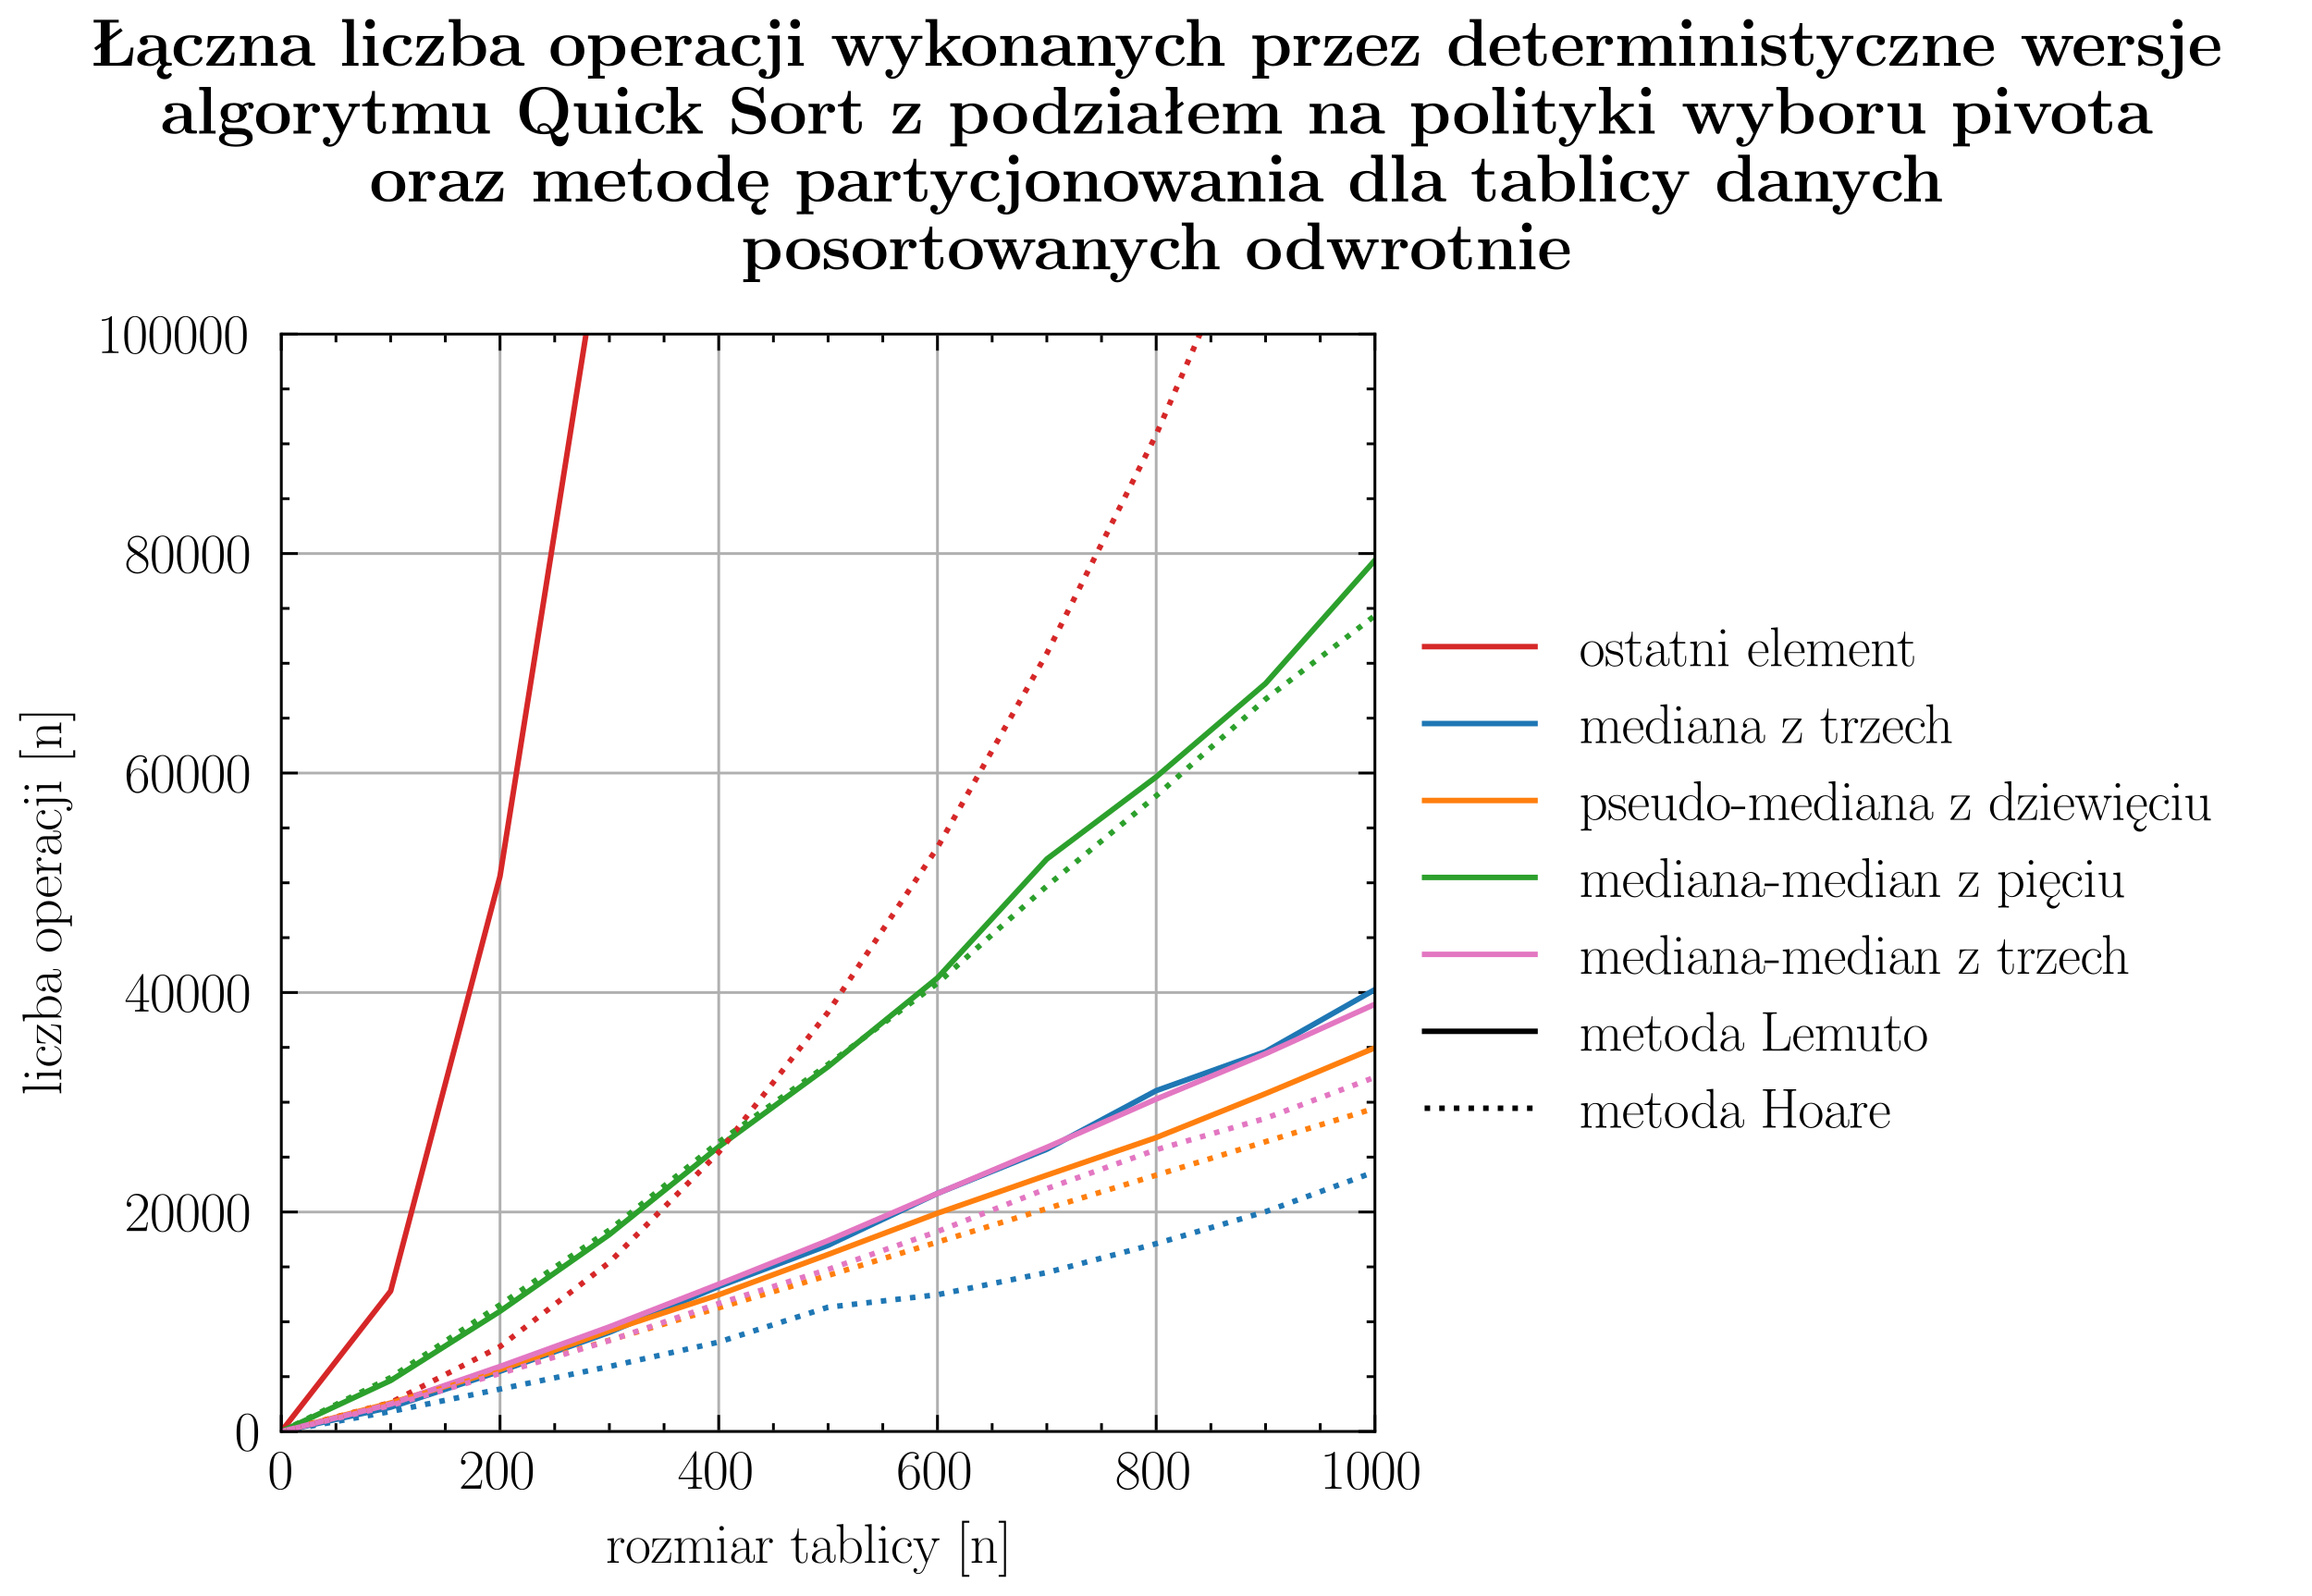 <?xml version="1.0" encoding="utf-8" standalone="no"?>
<!DOCTYPE svg PUBLIC "-//W3C//DTD SVG 1.1//EN"
  "http://www.w3.org/Graphics/SVG/1.1/DTD/svg11.dtd">
<svg height="289.2pt" version="1.1" viewBox="0 0 418.8 289.2" width="418.8pt" xmlns="http://www.w3.org/2000/svg" xmlns:xlink="http://www.w3.org/1999/xlink">
 <defs>
  <style type="text/css">*{stroke-linecap:butt;stroke-linejoin:round;}</style>
 </defs>
 <g id="figure_1">
  <g id="patch_1">
   <path d="M 0 289.2 
L 418.8 289.2 
L 418.8 0 
L 0 0 
z
" style="fill:#ffffff;"/>
  </g>
  <g id="axes_1">
   <g id="patch_2">
    <path d="M 50.951 259.337 
L 249.057 259.337 
L 249.057 60.52 
L 50.951 60.52 
z
" style="fill:#ffffff;"/>
   </g>
   <g id="matplotlib.axis_1">
    <g id="xtick_1">
     <g id="line2d_1">
      <path clip-path="url(#p4dd9fc20be)" d="M 50.951 259.337 
L 50.951 60.52 
" style="fill:none;stroke:#b0b0b0;stroke-linecap:square;stroke-width:0.5;"/>
     </g>
     <g id="line2d_2">
      <defs>
       <path d="M 0 0 
L 0 -3 
" id="md76f616770" style="stroke:#000000;stroke-width:0.5;"/>
      </defs>
      <g>
       <use style="stroke:#000000;stroke-width:0.5;" x="50.951" xlink:href="#md76f616770" y="259.337"/>
      </g>
     </g>
     <g id="line2d_3">
      <defs>
       <path d="M 0 0 
L 0 3 
" id="ma58c718340" style="stroke:#000000;stroke-width:0.5;"/>
      </defs>
      <g>
       <use style="stroke:#000000;stroke-width:0.5;" x="50.951" xlink:href="#ma58c718340" y="60.52"/>
      </g>
     </g>
     <g id="text_1">
      <!-- $\mathdefault{0}$ -->
      <g transform="translate(48.46 269.7)scale(0.1 -0.1)">
       <defs>
        <path d="M 2688 2025 
C 2688 2416 2682 3080 2413 3591 
C 2176 4039 1798 4198 1466 4198 
C 1158 4198 768 4058 525 3597 
C 269 3118 243 2524 243 2025 
C 243 1661 250 1106 448 619 
C 723 -39 1216 -128 1466 -128 
C 1760 -128 2208 -7 2470 600 
C 2662 1042 2688 1559 2688 2025 
z
M 1466 -26 
C 1056 -26 813 325 723 812 
C 653 1188 653 1738 653 2096 
C 653 2588 653 2997 736 3387 
C 858 3929 1216 4096 1466 4096 
C 1728 4096 2067 3923 2189 3400 
C 2272 3036 2278 2607 2278 2096 
C 2278 1680 2278 1169 2202 792 
C 2067 95 1690 -26 1466 -26 
z
" id="PLRoman17-Regular-30" transform="scale(0.016)"/>
       </defs>
       <use transform="scale(0.996)" xlink:href="#PLRoman17-Regular-30"/>
      </g>
     </g>
    </g>
    <g id="xtick_2">
     <g id="line2d_4">
      <path clip-path="url(#p4dd9fc20be)" d="M 90.572 259.337 
L 90.572 60.52 
" style="fill:none;stroke:#b0b0b0;stroke-linecap:square;stroke-width:0.5;"/>
     </g>
     <g id="line2d_5">
      <g>
       <use style="stroke:#000000;stroke-width:0.5;" x="90.572" xlink:href="#md76f616770" y="259.337"/>
      </g>
     </g>
     <g id="line2d_6">
      <g>
       <use style="stroke:#000000;stroke-width:0.5;" x="90.572" xlink:href="#ma58c718340" y="60.52"/>
      </g>
     </g>
     <g id="text_2">
      <!-- $\mathdefault{200}$ -->
      <g transform="translate(83.1 269.7)scale(0.1 -0.1)">
       <defs>
        <path d="M 2669 989 
L 2554 989 
C 2490 536 2438 459 2413 420 
C 2381 369 1920 369 1830 369 
L 602 369 
C 832 619 1280 1072 1824 1597 
C 2214 1967 2669 2402 2669 3035 
C 2669 3790 2067 4224 1395 4224 
C 691 4224 262 3604 262 3030 
C 262 2780 448 2748 525 2748 
C 589 2748 781 2787 781 3010 
C 781 3207 614 3264 525 3264 
C 486 3264 448 3258 422 3245 
C 544 3790 915 4058 1306 4058 
C 1862 4058 2227 3617 2227 3035 
C 2227 2479 1901 2000 1536 1584 
L 262 146 
L 262 0 
L 2515 0 
L 2669 989 
z
" id="PLRoman17-Regular-32" transform="scale(0.016)"/>
       </defs>
       <use transform="scale(0.996)" xlink:href="#PLRoman17-Regular-32"/>
       <use transform="translate(45.69 0)scale(0.996)" xlink:href="#PLRoman17-Regular-30"/>
       <use transform="translate(91.381 0)scale(0.996)" xlink:href="#PLRoman17-Regular-30"/>
      </g>
     </g>
    </g>
    <g id="xtick_3">
     <g id="line2d_7">
      <path clip-path="url(#p4dd9fc20be)" d="M 130.193 259.337 
L 130.193 60.52 
" style="fill:none;stroke:#b0b0b0;stroke-linecap:square;stroke-width:0.5;"/>
     </g>
     <g id="line2d_8">
      <g>
       <use style="stroke:#000000;stroke-width:0.5;" x="130.193" xlink:href="#md76f616770" y="259.337"/>
      </g>
     </g>
     <g id="line2d_9">
      <g>
       <use style="stroke:#000000;stroke-width:0.5;" x="130.193" xlink:href="#ma58c718340" y="60.52"/>
      </g>
     </g>
     <g id="text_3">
      <!-- $\mathdefault{400}$ -->
      <g transform="translate(122.721 269.7)scale(0.1 -0.1)">
       <defs>
        <path d="M 2150 4122 
C 2150 4256 2144 4256 2029 4256 
L 128 1254 
L 128 1088 
L 1779 1088 
L 1779 457 
C 1779 224 1766 160 1318 160 
L 1197 160 
L 1197 0 
C 1402 0 1747 0 1965 0 
C 2182 0 2528 0 2733 0 
L 2733 160 
L 2611 160 
C 2163 160 2150 224 2150 457 
L 2150 1088 
L 2803 1088 
L 2803 1254 
L 2150 1254 
L 2150 4122 
z
M 1798 3703 
L 1798 1254 
L 256 1254 
L 1798 3703 
z
" id="PLRoman17-Regular-34" transform="scale(0.016)"/>
       </defs>
       <use transform="scale(0.996)" xlink:href="#PLRoman17-Regular-34"/>
       <use transform="translate(45.69 0)scale(0.996)" xlink:href="#PLRoman17-Regular-30"/>
       <use transform="translate(91.381 0)scale(0.996)" xlink:href="#PLRoman17-Regular-30"/>
      </g>
     </g>
    </g>
    <g id="xtick_4">
     <g id="line2d_10">
      <path clip-path="url(#p4dd9fc20be)" d="M 169.815 259.337 
L 169.815 60.52 
" style="fill:none;stroke:#b0b0b0;stroke-linecap:square;stroke-width:0.5;"/>
     </g>
     <g id="line2d_11">
      <g>
       <use style="stroke:#000000;stroke-width:0.5;" x="169.815" xlink:href="#md76f616770" y="259.337"/>
      </g>
     </g>
     <g id="line2d_12">
      <g>
       <use style="stroke:#000000;stroke-width:0.5;" x="169.815" xlink:href="#ma58c718340" y="60.52"/>
      </g>
     </g>
     <g id="text_4">
      <!-- $\mathdefault{600}$ -->
      <g transform="translate(162.343 269.7)scale(0.1 -0.1)">
       <defs>
        <path d="M 678 2176 
C 678 3690 1395 4032 1811 4032 
C 1946 4032 2272 4009 2400 3776 
C 2298 3776 2106 3776 2106 3553 
C 2106 3381 2246 3323 2336 3323 
C 2394 3323 2566 3348 2566 3560 
C 2566 3954 2246 4179 1805 4179 
C 1043 4179 243 3390 243 1984 
C 243 253 966 -128 1478 -128 
C 2099 -128 2688 427 2688 1283 
C 2688 2081 2170 2662 1517 2662 
C 1126 2662 838 2407 678 1960 
L 678 2176 
z
M 1478 25 
C 691 25 691 1200 691 1436 
C 691 1896 909 2560 1504 2560 
C 1613 2560 1926 2560 2138 2120 
C 2253 1870 2253 1609 2253 1289 
C 2253 944 2253 690 2118 434 
C 1978 171 1773 25 1478 25 
z
" id="PLRoman17-Regular-36" transform="scale(0.016)"/>
       </defs>
       <use transform="scale(0.996)" xlink:href="#PLRoman17-Regular-36"/>
       <use transform="translate(45.69 0)scale(0.996)" xlink:href="#PLRoman17-Regular-30"/>
       <use transform="translate(91.381 0)scale(0.996)" xlink:href="#PLRoman17-Regular-30"/>
      </g>
     </g>
    </g>
    <g id="xtick_5">
     <g id="line2d_13">
      <path clip-path="url(#p4dd9fc20be)" d="M 209.436 259.337 
L 209.436 60.52 
" style="fill:none;stroke:#b0b0b0;stroke-linecap:square;stroke-width:0.5;"/>
     </g>
     <g id="line2d_14">
      <g>
       <use style="stroke:#000000;stroke-width:0.5;" x="209.436" xlink:href="#md76f616770" y="259.337"/>
      </g>
     </g>
     <g id="line2d_15">
      <g>
       <use style="stroke:#000000;stroke-width:0.5;" x="209.436" xlink:href="#ma58c718340" y="60.52"/>
      </g>
     </g>
     <g id="text_5">
      <!-- $\mathdefault{800}$ -->
      <g transform="translate(201.964 269.7)scale(0.1 -0.1)">
       <defs>
        <path d="M 1741 2264 
C 2144 2467 2554 2773 2554 3263 
C 2554 3841 1990 4179 1472 4179 
C 890 4179 378 3759 378 3180 
C 378 3021 416 2747 666 2505 
C 730 2442 998 2251 1171 2130 
C 883 1983 211 1634 211 934 
C 211 279 838 -128 1459 -128 
C 2144 -128 2720 362 2720 1010 
C 2720 1590 2330 1857 2074 2029 
C 1984 2092 1933 2124 1741 2264 
z
M 902 2822 
C 851 2854 595 3051 595 3351 
C 595 3739 998 4032 1459 4032 
C 1965 4032 2336 3676 2336 3262 
C 2336 2669 1670 2331 1638 2331 
C 1632 2331 1626 2331 1574 2370 
L 902 2822 
z
M 2080 1519 
C 2176 1449 2483 1240 2483 851 
C 2483 381 2010 25 1472 25 
C 890 25 448 438 448 940 
C 448 1443 838 1862 1280 2060 
L 2080 1519 
z
" id="PLRoman17-Regular-38" transform="scale(0.016)"/>
       </defs>
       <use transform="scale(0.996)" xlink:href="#PLRoman17-Regular-38"/>
       <use transform="translate(45.69 0)scale(0.996)" xlink:href="#PLRoman17-Regular-30"/>
       <use transform="translate(91.381 0)scale(0.996)" xlink:href="#PLRoman17-Regular-30"/>
      </g>
     </g>
    </g>
    <g id="xtick_6">
     <g id="line2d_16">
      <path clip-path="url(#p4dd9fc20be)" d="M 249.057 259.337 
L 249.057 60.52 
" style="fill:none;stroke:#b0b0b0;stroke-linecap:square;stroke-width:0.5;"/>
     </g>
     <g id="line2d_17">
      <g>
       <use style="stroke:#000000;stroke-width:0.5;" x="249.057" xlink:href="#md76f616770" y="259.337"/>
      </g>
     </g>
     <g id="line2d_18">
      <g>
       <use style="stroke:#000000;stroke-width:0.5;" x="249.057" xlink:href="#ma58c718340" y="60.52"/>
      </g>
     </g>
     <g id="text_6">
      <!-- $\mathdefault{1000}$ -->
      <g transform="translate(239.095 269.7)scale(0.1 -0.1)">
       <defs>
        <path d="M 1702 4058 
C 1702 4192 1696 4192 1606 4192 
C 1357 3916 979 3827 621 3827 
C 602 3827 570 3827 563 3808 
C 557 3795 557 3782 557 3648 
C 755 3648 1088 3686 1344 3839 
L 1344 461 
C 1344 236 1331 160 781 160 
L 589 160 
L 589 0 
C 896 0 1216 0 1523 0 
C 1830 0 2150 0 2458 0 
L 2458 160 
L 2266 160 
C 1715 160 1702 230 1702 458 
L 1702 4058 
z
" id="PLRoman17-Regular-31" transform="scale(0.016)"/>
       </defs>
       <use transform="scale(0.996)" xlink:href="#PLRoman17-Regular-31"/>
       <use transform="translate(45.69 0)scale(0.996)" xlink:href="#PLRoman17-Regular-30"/>
       <use transform="translate(91.381 0)scale(0.996)" xlink:href="#PLRoman17-Regular-30"/>
       <use transform="translate(137.071 0)scale(0.996)" xlink:href="#PLRoman17-Regular-30"/>
      </g>
     </g>
    </g>
    <g id="xtick_7">
     <g id="line2d_19">
      <defs>
       <path d="M 0 0 
L 0 -1.5 
" id="mae459eeaae" style="stroke:#000000;stroke-width:0.5;"/>
      </defs>
      <g>
       <use style="stroke:#000000;stroke-width:0.5;" x="60.856" xlink:href="#mae459eeaae" y="259.337"/>
      </g>
     </g>
     <g id="line2d_20">
      <defs>
       <path d="M 0 0 
L 0 1.5 
" id="m87361c7794" style="stroke:#000000;stroke-width:0.5;"/>
      </defs>
      <g>
       <use style="stroke:#000000;stroke-width:0.5;" x="60.856" xlink:href="#m87361c7794" y="60.52"/>
      </g>
     </g>
    </g>
    <g id="xtick_8">
     <g id="line2d_21">
      <g>
       <use style="stroke:#000000;stroke-width:0.5;" x="70.761" xlink:href="#mae459eeaae" y="259.337"/>
      </g>
     </g>
     <g id="line2d_22">
      <g>
       <use style="stroke:#000000;stroke-width:0.5;" x="70.761" xlink:href="#m87361c7794" y="60.52"/>
      </g>
     </g>
    </g>
    <g id="xtick_9">
     <g id="line2d_23">
      <g>
       <use style="stroke:#000000;stroke-width:0.5;" x="80.667" xlink:href="#mae459eeaae" y="259.337"/>
      </g>
     </g>
     <g id="line2d_24">
      <g>
       <use style="stroke:#000000;stroke-width:0.5;" x="80.667" xlink:href="#m87361c7794" y="60.52"/>
      </g>
     </g>
    </g>
    <g id="xtick_10">
     <g id="line2d_25">
      <g>
       <use style="stroke:#000000;stroke-width:0.5;" x="100.477" xlink:href="#mae459eeaae" y="259.337"/>
      </g>
     </g>
     <g id="line2d_26">
      <g>
       <use style="stroke:#000000;stroke-width:0.5;" x="100.477" xlink:href="#m87361c7794" y="60.52"/>
      </g>
     </g>
    </g>
    <g id="xtick_11">
     <g id="line2d_27">
      <g>
       <use style="stroke:#000000;stroke-width:0.5;" x="110.383" xlink:href="#mae459eeaae" y="259.337"/>
      </g>
     </g>
     <g id="line2d_28">
      <g>
       <use style="stroke:#000000;stroke-width:0.5;" x="110.383" xlink:href="#m87361c7794" y="60.52"/>
      </g>
     </g>
    </g>
    <g id="xtick_12">
     <g id="line2d_29">
      <g>
       <use style="stroke:#000000;stroke-width:0.5;" x="120.288" xlink:href="#mae459eeaae" y="259.337"/>
      </g>
     </g>
     <g id="line2d_30">
      <g>
       <use style="stroke:#000000;stroke-width:0.5;" x="120.288" xlink:href="#m87361c7794" y="60.52"/>
      </g>
     </g>
    </g>
    <g id="xtick_13">
     <g id="line2d_31">
      <g>
       <use style="stroke:#000000;stroke-width:0.5;" x="140.099" xlink:href="#mae459eeaae" y="259.337"/>
      </g>
     </g>
     <g id="line2d_32">
      <g>
       <use style="stroke:#000000;stroke-width:0.5;" x="140.099" xlink:href="#m87361c7794" y="60.52"/>
      </g>
     </g>
    </g>
    <g id="xtick_14">
     <g id="line2d_33">
      <g>
       <use style="stroke:#000000;stroke-width:0.5;" x="150.004" xlink:href="#mae459eeaae" y="259.337"/>
      </g>
     </g>
     <g id="line2d_34">
      <g>
       <use style="stroke:#000000;stroke-width:0.5;" x="150.004" xlink:href="#m87361c7794" y="60.52"/>
      </g>
     </g>
    </g>
    <g id="xtick_15">
     <g id="line2d_35">
      <g>
       <use style="stroke:#000000;stroke-width:0.5;" x="159.909" xlink:href="#mae459eeaae" y="259.337"/>
      </g>
     </g>
     <g id="line2d_36">
      <g>
       <use style="stroke:#000000;stroke-width:0.5;" x="159.909" xlink:href="#m87361c7794" y="60.52"/>
      </g>
     </g>
    </g>
    <g id="xtick_16">
     <g id="line2d_37">
      <g>
       <use style="stroke:#000000;stroke-width:0.5;" x="179.72" xlink:href="#mae459eeaae" y="259.337"/>
      </g>
     </g>
     <g id="line2d_38">
      <g>
       <use style="stroke:#000000;stroke-width:0.5;" x="179.72" xlink:href="#m87361c7794" y="60.52"/>
      </g>
     </g>
    </g>
    <g id="xtick_17">
     <g id="line2d_39">
      <g>
       <use style="stroke:#000000;stroke-width:0.5;" x="189.625" xlink:href="#mae459eeaae" y="259.337"/>
      </g>
     </g>
     <g id="line2d_40">
      <g>
       <use style="stroke:#000000;stroke-width:0.5;" x="189.625" xlink:href="#m87361c7794" y="60.52"/>
      </g>
     </g>
    </g>
    <g id="xtick_18">
     <g id="line2d_41">
      <g>
       <use style="stroke:#000000;stroke-width:0.5;" x="199.531" xlink:href="#mae459eeaae" y="259.337"/>
      </g>
     </g>
     <g id="line2d_42">
      <g>
       <use style="stroke:#000000;stroke-width:0.5;" x="199.531" xlink:href="#m87361c7794" y="60.52"/>
      </g>
     </g>
    </g>
    <g id="xtick_19">
     <g id="line2d_43">
      <g>
       <use style="stroke:#000000;stroke-width:0.5;" x="219.341" xlink:href="#mae459eeaae" y="259.337"/>
      </g>
     </g>
     <g id="line2d_44">
      <g>
       <use style="stroke:#000000;stroke-width:0.5;" x="219.341" xlink:href="#m87361c7794" y="60.52"/>
      </g>
     </g>
    </g>
    <g id="xtick_20">
     <g id="line2d_45">
      <g>
       <use style="stroke:#000000;stroke-width:0.5;" x="229.247" xlink:href="#mae459eeaae" y="259.337"/>
      </g>
     </g>
     <g id="line2d_46">
      <g>
       <use style="stroke:#000000;stroke-width:0.5;" x="229.247" xlink:href="#m87361c7794" y="60.52"/>
      </g>
     </g>
    </g>
    <g id="xtick_21">
     <g id="line2d_47">
      <g>
       <use style="stroke:#000000;stroke-width:0.5;" x="239.152" xlink:href="#mae459eeaae" y="259.337"/>
      </g>
     </g>
     <g id="line2d_48">
      <g>
       <use style="stroke:#000000;stroke-width:0.5;" x="239.152" xlink:href="#m87361c7794" y="60.52"/>
      </g>
     </g>
    </g>
    <g id="text_7">
     <!-- rozmiar tablicy [n] -->
     <g transform="translate(109.711 283.109)scale(0.1 -0.1)">
      <defs>
       <path d="M 960 1497 
C 960 2112 1222 2688 1702 2688 
C 1747 2688 1792 2682 1837 2662 
C 1837 2662 1696 2617 1696 2452 
C 1696 2298 1818 2234 1914 2234 
C 1990 2234 2131 2279 2131 2458 
C 2131 2663 1926 2790 1709 2790 
C 1222 2790 1011 2317 947 2093 
L 941 2093 
L 941 2790 
L 198 2720 
L 198 2554 
C 576 2554 634 2515 634 2208 
L 634 428 
C 634 184 608 153 198 153 
L 198 -13 
C 352 0 646 0 813 0 
C 998 0 1325 0 1498 -13 
L 1498 153 
C 1037 153 960 153 960 440 
L 960 1497 
z
" id="PLRoman17-Regular-72" transform="scale(0.016)"/>
       <path d="M 2758 1356 
C 2758 2176 2163 2816 1466 2816 
C 768 2816 173 2176 173 1356 
C 173 551 768 -64 1466 -64 
C 2163 -64 2758 551 2758 1356 
z
M 1466 51 
C 1165 51 909 230 762 480 
C 602 767 582 1126 582 1408 
C 582 1677 595 2010 762 2298 
C 890 2509 1139 2714 1466 2714 
C 1754 2714 1997 2554 2150 2330 
C 2349 2029 2349 1607 2349 1408 
C 2349 1158 2336 775 2163 467 
C 1984 173 1709 51 1466 51 
z
" id="PLRoman17-Regular-6f" transform="scale(0.016)"/>
       <path d="M 2310 2605 
C 2362 2670 2362 2682 2362 2695 
C 2362 2752 2336 2752 2221 2752 
L 275 2752 
L 211 1760 
L 326 1760 
C 371 2381 442 2650 1178 2650 
L 1958 2650 
L 128 96 
C 128 0 134 0 269 0 
L 2291 0 
L 2381 1152 
L 2266 1152 
C 2214 442 2131 115 1350 115 
L 531 115 
L 2310 2605 
z
" id="PLRoman17-Regular-7a" transform="scale(0.016)"/>
       <path d="M 4326 1933 
C 4326 2252 4269 2790 3507 2790 
C 3072 2790 2771 2496 2656 2151 
L 2650 2151 
C 2573 2676 2195 2790 1837 2790 
C 1331 2790 1069 2400 973 2144 
L 966 2144 
L 966 2790 
L 211 2720 
L 211 2554 
C 589 2554 646 2515 646 2208 
L 646 428 
C 646 184 621 153 211 153 
L 211 -13 
C 365 0 646 0 813 0 
C 979 0 1267 0 1421 -13 
L 1421 153 
C 1011 153 986 178 986 428 
L 986 1658 
C 986 2247 1344 2688 1792 2688 
C 2266 2688 2317 2266 2317 1958 
L 2317 428 
C 2317 184 2291 153 1882 153 
L 1882 -13 
C 2035 0 2317 0 2483 0 
C 2650 0 2938 0 3091 -13 
L 3091 153 
C 2682 153 2656 178 2656 428 
L 2656 1658 
C 2656 2247 3014 2688 3462 2688 
C 3936 2688 3987 2266 3987 1958 
L 3987 428 
C 3987 184 3962 153 3552 153 
L 3552 -13 
C 3706 0 3987 0 4154 0 
C 4320 0 4608 0 4762 -13 
L 4762 153 
C 4352 153 4326 178 4326 428 
L 4326 1933 
z
" id="PLRoman17-Regular-6d" transform="scale(0.016)"/>
       <path d="M 992 3909 
C 992 4049 877 4170 730 4170 
C 589 4170 467 4056 467 3909 
C 467 3769 582 3648 730 3648 
C 870 3648 992 3763 992 3909 
z
M 243 2706 
L 243 2541 
C 602 2541 653 2502 653 2197 
L 653 427 
C 653 184 627 153 218 153 
L 218 -13 
C 371 0 646 0 806 0 
C 960 0 1222 0 1370 -13 
L 1370 153 
C 992 153 979 191 979 420 
L 979 2776 
L 243 2706 
z
" id="PLRoman17-Regular-69" transform="scale(0.016)"/>
       <path d="M 2304 1653 
C 2304 2072 2304 2294 2035 2543 
C 1798 2752 1523 2816 1306 2816 
C 800 2816 435 2407 435 1971 
C 435 1728 627 1728 666 1728 
C 749 1728 896 1778 896 1954 
C 896 2112 774 2181 666 2181 
C 640 2181 608 2174 589 2168 
C 723 2592 1069 2714 1293 2714 
C 1613 2714 1965 2429 1965 1885 
L 1965 1600 
C 1587 1600 1133 1549 774 1357 
C 371 1133 256 813 256 570 
C 256 77 832 -64 1171 -64 
C 1523 -64 1850 139 1990 511 
C 2003 233 2182 -18 2464 -18 
C 2598 -18 2938 70 2938 567 
L 2938 920 
L 2822 920 
L 2822 562 
C 2822 178 2650 128 2566 128 
C 2304 128 2304 458 2304 738 
L 2304 1653 
z
M 1965 870 
C 1965 317 1568 38 1216 38 
C 896 38 646 275 646 570 
C 646 761 730 1100 1101 1305 
C 1408 1478 1760 1504 1965 1504 
L 1965 870 
z
" id="PLRoman17-Regular-61" transform="scale(0.016)"/>
       <path d="M 966 2560 
L 1862 2560 
L 1862 2725 
L 966 2725 
L 966 3904 
L 851 3904 
C 838 3245 614 2668 70 2668 
L 70 2560 
L 627 2560 
L 627 771 
C 627 650 627 -64 1370 -64 
C 1747 -64 1965 306 1965 777 
L 1965 1140 
L 1850 1140 
L 1850 783 
C 1850 344 1677 51 1408 51 
C 1222 51 966 178 966 758 
L 966 2560 
z
" id="PLRoman17-Regular-74" transform="scale(0.016)"/>
       <path d="M 960 4396 
L 198 4326 
L 198 4160 
C 576 4160 634 4122 634 3817 
L 634 -13 
L 749 -13 
L 934 441 
C 1120 141 1395 -64 1766 -64 
C 2406 -64 3053 500 3053 1370 
C 3053 2188 2477 2790 1830 2790 
C 1434 2790 1152 2579 960 2330 
L 960 4396 
z
M 973 2004 
C 973 2118 973 2138 1062 2272 
C 1312 2657 1670 2688 1792 2688 
C 1984 2688 2643 2585 2643 1376 
C 2643 108 1888 38 1734 38 
C 1536 38 1248 114 1043 486 
C 973 608 973 621 973 735 
L 973 2004 
z
" id="PLRoman17-Regular-62" transform="scale(0.016)"/>
       <path d="M 979 4396 
L 218 4326 
L 218 4160 
C 595 4160 653 4122 653 3817 
L 653 426 
C 653 184 627 153 218 153 
L 218 -13 
C 371 0 653 0 813 0 
C 979 0 1261 0 1414 -13 
L 1414 153 
C 1005 153 979 178 979 426 
L 979 4396 
z
" id="PLRoman17-Regular-6c" transform="scale(0.016)"/>
       <path d="M 2234 2240 
C 2112 2240 1933 2240 1933 2017 
C 1933 1838 2080 1787 2163 1787 
C 2208 1787 2394 1807 2394 2024 
C 2394 2467 1958 2803 1466 2803 
C 787 2803 211 2178 211 1363 
C 211 516 813 -64 1466 -64 
C 2259 -64 2458 677 2458 748 
C 2458 774 2451 793 2406 793 
C 2362 793 2355 787 2330 703 
C 2163 180 1798 51 1523 51 
C 1114 51 621 427 621 1369 
C 621 2338 1094 2688 1472 2688 
C 1722 2688 2093 2573 2234 2240 
z
" id="PLRoman17-Regular-63" transform="scale(0.016)"/>
       <path d="M 2496 2197 
C 2656 2586 2944 2586 3034 2586 
L 3034 2752 
C 2912 2752 2752 2752 2630 2752 
C 2496 2752 2285 2752 2157 2758 
L 2157 2592 
C 2400 2573 2406 2394 2406 2343 
C 2406 2280 2394 2248 2362 2171 
L 1664 449 
L 902 2306 
C 870 2382 870 2426 870 2433 
C 870 2573 1018 2586 1171 2586 
L 1171 2758 
C 1018 2752 742 2752 582 2752 
C 410 2752 205 2752 64 2758 
L 64 2586 
C 410 2586 448 2554 531 2350 
L 1485 15 
C 1197 -738 1030 -1178 627 -1178 
C 557 -1178 397 -1159 282 -1044 
C 429 -1031 493 -942 493 -833 
C 493 -725 416 -629 288 -629 
C 147 -629 77 -725 77 -840 
C 77 -1095 339 -1280 627 -1280 
C 998 -1280 1229 -922 1357 -604 
L 2496 2197 
z
" id="PLRoman17-Regular-79" transform="scale(0.016)"/>
       <path d="M 1504 -1600 
L 1504 -1377 
L 902 -1377 
L 902 4544 
L 1504 4544 
L 1504 4767 
L 678 4767 
L 678 -1600 
L 1504 -1600 
z
" id="PLRoman17-Regular-5b" transform="scale(0.016)"/>
       <path d="M 2656 1933 
C 2656 2259 2592 2790 1837 2790 
C 1331 2790 1069 2400 973 2144 
L 966 2144 
L 966 2790 
L 211 2720 
L 211 2554 
C 589 2554 646 2515 646 2208 
L 646 428 
C 646 184 621 153 211 153 
L 211 -13 
C 365 0 646 0 813 0 
C 979 0 1267 0 1421 -13 
L 1421 153 
C 1011 153 986 178 986 428 
L 986 1658 
C 986 2247 1344 2688 1792 2688 
C 2266 2688 2317 2266 2317 1958 
L 2317 428 
C 2317 184 2291 153 1882 153 
L 1882 -13 
C 2035 0 2317 0 2483 0 
C 2650 0 2938 0 3091 -13 
L 3091 153 
C 2682 153 2656 178 2656 428 
L 2656 1933 
z
" id="PLRoman17-Regular-6e" transform="scale(0.016)"/>
       <path d="M 915 4767 
L 90 4767 
L 90 4544 
L 691 4544 
L 691 -1377 
L 90 -1377 
L 90 -1600 
L 915 -1600 
L 915 4767 
z
" id="PLRoman17-Regular-5d" transform="scale(0.016)"/>
      </defs>
      <use transform="scale(0.996)" xlink:href="#PLRoman17-Regular-72"/>
      <use transform="translate(35.281 0)scale(0.996)" xlink:href="#PLRoman17-Regular-6f"/>
      <use transform="translate(80.971 0)scale(0.996)" xlink:href="#PLRoman17-Regular-7a"/>
      <use transform="translate(121.457 0)scale(0.996)" xlink:href="#PLRoman17-Regular-6d"/>
      <use transform="translate(198.376 0)scale(0.996)" xlink:href="#PLRoman17-Regular-69"/>
      <use transform="translate(223.248 0)scale(0.996)" xlink:href="#PLRoman17-Regular-61"/>
      <use transform="translate(268.938 0)scale(0.996)" xlink:href="#PLRoman17-Regular-72"/>
      <use transform="translate(334.295 0)scale(0.996)" xlink:href="#PLRoman17-Regular-74"/>
      <use transform="translate(369.576 0)scale(0.996)" xlink:href="#PLRoman17-Regular-61"/>
      <use transform="translate(415.266 0)scale(0.996)" xlink:href="#PLRoman17-Regular-62"/>
      <use transform="translate(466.161 0)scale(0.996)" xlink:href="#PLRoman17-Regular-6c"/>
      <use transform="translate(491.032 0)scale(0.996)" xlink:href="#PLRoman17-Regular-69"/>
      <use transform="translate(515.903 0)scale(0.996)" xlink:href="#PLRoman17-Regular-63"/>
      <use transform="translate(556.389 0)scale(0.996)" xlink:href="#PLRoman17-Regular-79"/>
      <use transform="translate(634.758 0)scale(0.996)" xlink:href="#PLRoman17-Regular-5b"/>
      <use transform="translate(659.629 0)scale(0.996)" xlink:href="#PLRoman17-Regular-6e"/>
      <use transform="translate(710.524 0)scale(0.996)" xlink:href="#PLRoman17-Regular-5d"/>
     </g>
    </g>
   </g>
   <g id="matplotlib.axis_2">
    <g id="ytick_1">
     <g id="line2d_49">
      <path clip-path="url(#p4dd9fc20be)" d="M 50.951 259.337 
L 249.057 259.337 
" style="fill:none;stroke:#b0b0b0;stroke-linecap:square;stroke-width:0.5;"/>
     </g>
     <g id="line2d_50">
      <defs>
       <path d="M 0 0 
L 3 0 
" id="mb421815799" style="stroke:#000000;stroke-width:0.5;"/>
      </defs>
      <g>
       <use style="stroke:#000000;stroke-width:0.5;" x="50.951" xlink:href="#mb421815799" y="259.337"/>
      </g>
     </g>
     <g id="line2d_51">
      <defs>
       <path d="M 0 0 
L -3 0 
" id="m7d01859d2a" style="stroke:#000000;stroke-width:0.5;"/>
      </defs>
      <g>
       <use style="stroke:#000000;stroke-width:0.5;" x="249.057" xlink:href="#m7d01859d2a" y="259.337"/>
      </g>
     </g>
     <g id="text_8">
      <!-- $\mathdefault{0}$ -->
      <g transform="translate(42.469 262.768)scale(0.1 -0.1)">
       <use transform="scale(0.996)" xlink:href="#PLRoman17-Regular-30"/>
      </g>
     </g>
    </g>
    <g id="ytick_2">
     <g id="line2d_52">
      <path clip-path="url(#p4dd9fc20be)" d="M 50.951 219.573 
L 249.057 219.573 
" style="fill:none;stroke:#b0b0b0;stroke-linecap:square;stroke-width:0.5;"/>
     </g>
     <g id="line2d_53">
      <g>
       <use style="stroke:#000000;stroke-width:0.5;" x="50.951" xlink:href="#mb421815799" y="219.573"/>
      </g>
     </g>
     <g id="line2d_54">
      <g>
       <use style="stroke:#000000;stroke-width:0.5;" x="249.057" xlink:href="#m7d01859d2a" y="219.573"/>
      </g>
     </g>
     <g id="text_9">
      <!-- $\mathdefault{20000}$ -->
      <g transform="translate(22.544 223.005)scale(0.1 -0.1)">
       <use transform="scale(0.996)" xlink:href="#PLRoman17-Regular-32"/>
       <use transform="translate(45.69 0)scale(0.996)" xlink:href="#PLRoman17-Regular-30"/>
       <use transform="translate(91.381 0)scale(0.996)" xlink:href="#PLRoman17-Regular-30"/>
       <use transform="translate(137.071 0)scale(0.996)" xlink:href="#PLRoman17-Regular-30"/>
       <use transform="translate(182.762 0)scale(0.996)" xlink:href="#PLRoman17-Regular-30"/>
      </g>
     </g>
    </g>
    <g id="ytick_3">
     <g id="line2d_55">
      <path clip-path="url(#p4dd9fc20be)" d="M 50.951 179.81 
L 249.057 179.81 
" style="fill:none;stroke:#b0b0b0;stroke-linecap:square;stroke-width:0.5;"/>
     </g>
     <g id="line2d_56">
      <g>
       <use style="stroke:#000000;stroke-width:0.5;" x="50.951" xlink:href="#mb421815799" y="179.81"/>
      </g>
     </g>
     <g id="line2d_57">
      <g>
       <use style="stroke:#000000;stroke-width:0.5;" x="249.057" xlink:href="#m7d01859d2a" y="179.81"/>
      </g>
     </g>
     <g id="text_10">
      <!-- $\mathdefault{40000}$ -->
      <g transform="translate(22.544 183.242)scale(0.1 -0.1)">
       <use transform="scale(0.996)" xlink:href="#PLRoman17-Regular-34"/>
       <use transform="translate(45.69 0)scale(0.996)" xlink:href="#PLRoman17-Regular-30"/>
       <use transform="translate(91.381 0)scale(0.996)" xlink:href="#PLRoman17-Regular-30"/>
       <use transform="translate(137.071 0)scale(0.996)" xlink:href="#PLRoman17-Regular-30"/>
       <use transform="translate(182.762 0)scale(0.996)" xlink:href="#PLRoman17-Regular-30"/>
      </g>
     </g>
    </g>
    <g id="ytick_4">
     <g id="line2d_58">
      <path clip-path="url(#p4dd9fc20be)" d="M 50.951 140.047 
L 249.057 140.047 
" style="fill:none;stroke:#b0b0b0;stroke-linecap:square;stroke-width:0.5;"/>
     </g>
     <g id="line2d_59">
      <g>
       <use style="stroke:#000000;stroke-width:0.5;" x="50.951" xlink:href="#mb421815799" y="140.047"/>
      </g>
     </g>
     <g id="line2d_60">
      <g>
       <use style="stroke:#000000;stroke-width:0.5;" x="249.057" xlink:href="#m7d01859d2a" y="140.047"/>
      </g>
     </g>
     <g id="text_11">
      <!-- $\mathdefault{60000}$ -->
      <g transform="translate(22.544 143.478)scale(0.1 -0.1)">
       <use transform="scale(0.996)" xlink:href="#PLRoman17-Regular-36"/>
       <use transform="translate(45.69 0)scale(0.996)" xlink:href="#PLRoman17-Regular-30"/>
       <use transform="translate(91.381 0)scale(0.996)" xlink:href="#PLRoman17-Regular-30"/>
       <use transform="translate(137.071 0)scale(0.996)" xlink:href="#PLRoman17-Regular-30"/>
       <use transform="translate(182.762 0)scale(0.996)" xlink:href="#PLRoman17-Regular-30"/>
      </g>
     </g>
    </g>
    <g id="ytick_5">
     <g id="line2d_61">
      <path clip-path="url(#p4dd9fc20be)" d="M 50.951 100.284 
L 249.057 100.284 
" style="fill:none;stroke:#b0b0b0;stroke-linecap:square;stroke-width:0.5;"/>
     </g>
     <g id="line2d_62">
      <g>
       <use style="stroke:#000000;stroke-width:0.5;" x="50.951" xlink:href="#mb421815799" y="100.284"/>
      </g>
     </g>
     <g id="line2d_63">
      <g>
       <use style="stroke:#000000;stroke-width:0.5;" x="249.057" xlink:href="#m7d01859d2a" y="100.284"/>
      </g>
     </g>
     <g id="text_12">
      <!-- $\mathdefault{80000}$ -->
      <g transform="translate(22.544 103.715)scale(0.1 -0.1)">
       <use transform="scale(0.996)" xlink:href="#PLRoman17-Regular-38"/>
       <use transform="translate(45.69 0)scale(0.996)" xlink:href="#PLRoman17-Regular-30"/>
       <use transform="translate(91.381 0)scale(0.996)" xlink:href="#PLRoman17-Regular-30"/>
       <use transform="translate(137.071 0)scale(0.996)" xlink:href="#PLRoman17-Regular-30"/>
       <use transform="translate(182.762 0)scale(0.996)" xlink:href="#PLRoman17-Regular-30"/>
      </g>
     </g>
    </g>
    <g id="ytick_6">
     <g id="line2d_64">
      <path clip-path="url(#p4dd9fc20be)" d="M 50.951 60.52 
L 249.057 60.52 
" style="fill:none;stroke:#b0b0b0;stroke-linecap:square;stroke-width:0.5;"/>
     </g>
     <g id="line2d_65">
      <g>
       <use style="stroke:#000000;stroke-width:0.5;" x="50.951" xlink:href="#mb421815799" y="60.52"/>
      </g>
     </g>
     <g id="line2d_66">
      <g>
       <use style="stroke:#000000;stroke-width:0.5;" x="249.057" xlink:href="#m7d01859d2a" y="60.52"/>
      </g>
     </g>
     <g id="text_13">
      <!-- $\mathdefault{100000}$ -->
      <g transform="translate(17.563 63.952)scale(0.1 -0.1)">
       <use transform="scale(0.996)" xlink:href="#PLRoman17-Regular-31"/>
       <use transform="translate(45.69 0)scale(0.996)" xlink:href="#PLRoman17-Regular-30"/>
       <use transform="translate(91.381 0)scale(0.996)" xlink:href="#PLRoman17-Regular-30"/>
       <use transform="translate(137.071 0)scale(0.996)" xlink:href="#PLRoman17-Regular-30"/>
       <use transform="translate(182.762 0)scale(0.996)" xlink:href="#PLRoman17-Regular-30"/>
       <use transform="translate(228.452 0)scale(0.996)" xlink:href="#PLRoman17-Regular-30"/>
      </g>
     </g>
    </g>
    <g id="ytick_7">
     <g id="line2d_67">
      <defs>
       <path d="M 0 0 
L 1.5 0 
" id="m803848e2fd" style="stroke:#000000;stroke-width:0.5;"/>
      </defs>
      <g>
       <use style="stroke:#000000;stroke-width:0.5;" x="50.951" xlink:href="#m803848e2fd" y="249.396"/>
      </g>
     </g>
     <g id="line2d_68">
      <defs>
       <path d="M 0 0 
L -1.5 0 
" id="m4daf80c243" style="stroke:#000000;stroke-width:0.5;"/>
      </defs>
      <g>
       <use style="stroke:#000000;stroke-width:0.5;" x="249.057" xlink:href="#m4daf80c243" y="249.396"/>
      </g>
     </g>
    </g>
    <g id="ytick_8">
     <g id="line2d_69">
      <g>
       <use style="stroke:#000000;stroke-width:0.5;" x="50.951" xlink:href="#m803848e2fd" y="239.455"/>
      </g>
     </g>
     <g id="line2d_70">
      <g>
       <use style="stroke:#000000;stroke-width:0.5;" x="249.057" xlink:href="#m4daf80c243" y="239.455"/>
      </g>
     </g>
    </g>
    <g id="ytick_9">
     <g id="line2d_71">
      <g>
       <use style="stroke:#000000;stroke-width:0.5;" x="50.951" xlink:href="#m803848e2fd" y="229.514"/>
      </g>
     </g>
     <g id="line2d_72">
      <g>
       <use style="stroke:#000000;stroke-width:0.5;" x="249.057" xlink:href="#m4daf80c243" y="229.514"/>
      </g>
     </g>
    </g>
    <g id="ytick_10">
     <g id="line2d_73">
      <g>
       <use style="stroke:#000000;stroke-width:0.5;" x="50.951" xlink:href="#m803848e2fd" y="209.633"/>
      </g>
     </g>
     <g id="line2d_74">
      <g>
       <use style="stroke:#000000;stroke-width:0.5;" x="249.057" xlink:href="#m4daf80c243" y="209.633"/>
      </g>
     </g>
    </g>
    <g id="ytick_11">
     <g id="line2d_75">
      <g>
       <use style="stroke:#000000;stroke-width:0.5;" x="50.951" xlink:href="#m803848e2fd" y="199.692"/>
      </g>
     </g>
     <g id="line2d_76">
      <g>
       <use style="stroke:#000000;stroke-width:0.5;" x="249.057" xlink:href="#m4daf80c243" y="199.692"/>
      </g>
     </g>
    </g>
    <g id="ytick_12">
     <g id="line2d_77">
      <g>
       <use style="stroke:#000000;stroke-width:0.5;" x="50.951" xlink:href="#m803848e2fd" y="189.751"/>
      </g>
     </g>
     <g id="line2d_78">
      <g>
       <use style="stroke:#000000;stroke-width:0.5;" x="249.057" xlink:href="#m4daf80c243" y="189.751"/>
      </g>
     </g>
    </g>
    <g id="ytick_13">
     <g id="line2d_79">
      <g>
       <use style="stroke:#000000;stroke-width:0.5;" x="50.951" xlink:href="#m803848e2fd" y="169.869"/>
      </g>
     </g>
     <g id="line2d_80">
      <g>
       <use style="stroke:#000000;stroke-width:0.5;" x="249.057" xlink:href="#m4daf80c243" y="169.869"/>
      </g>
     </g>
    </g>
    <g id="ytick_14">
     <g id="line2d_81">
      <g>
       <use style="stroke:#000000;stroke-width:0.5;" x="50.951" xlink:href="#m803848e2fd" y="159.929"/>
      </g>
     </g>
     <g id="line2d_82">
      <g>
       <use style="stroke:#000000;stroke-width:0.5;" x="249.057" xlink:href="#m4daf80c243" y="159.929"/>
      </g>
     </g>
    </g>
    <g id="ytick_15">
     <g id="line2d_83">
      <g>
       <use style="stroke:#000000;stroke-width:0.5;" x="50.951" xlink:href="#m803848e2fd" y="149.988"/>
      </g>
     </g>
     <g id="line2d_84">
      <g>
       <use style="stroke:#000000;stroke-width:0.5;" x="249.057" xlink:href="#m4daf80c243" y="149.988"/>
      </g>
     </g>
    </g>
    <g id="ytick_16">
     <g id="line2d_85">
      <g>
       <use style="stroke:#000000;stroke-width:0.5;" x="50.951" xlink:href="#m803848e2fd" y="130.106"/>
      </g>
     </g>
     <g id="line2d_86">
      <g>
       <use style="stroke:#000000;stroke-width:0.5;" x="249.057" xlink:href="#m4daf80c243" y="130.106"/>
      </g>
     </g>
    </g>
    <g id="ytick_17">
     <g id="line2d_87">
      <g>
       <use style="stroke:#000000;stroke-width:0.5;" x="50.951" xlink:href="#m803848e2fd" y="120.165"/>
      </g>
     </g>
     <g id="line2d_88">
      <g>
       <use style="stroke:#000000;stroke-width:0.5;" x="249.057" xlink:href="#m4daf80c243" y="120.165"/>
      </g>
     </g>
    </g>
    <g id="ytick_18">
     <g id="line2d_89">
      <g>
       <use style="stroke:#000000;stroke-width:0.5;" x="50.951" xlink:href="#m803848e2fd" y="110.224"/>
      </g>
     </g>
     <g id="line2d_90">
      <g>
       <use style="stroke:#000000;stroke-width:0.5;" x="249.057" xlink:href="#m4daf80c243" y="110.224"/>
      </g>
     </g>
    </g>
    <g id="ytick_19">
     <g id="line2d_91">
      <g>
       <use style="stroke:#000000;stroke-width:0.5;" x="50.951" xlink:href="#m803848e2fd" y="90.343"/>
      </g>
     </g>
     <g id="line2d_92">
      <g>
       <use style="stroke:#000000;stroke-width:0.5;" x="249.057" xlink:href="#m4daf80c243" y="90.343"/>
      </g>
     </g>
    </g>
    <g id="ytick_20">
     <g id="line2d_93">
      <g>
       <use style="stroke:#000000;stroke-width:0.5;" x="50.951" xlink:href="#m803848e2fd" y="80.402"/>
      </g>
     </g>
     <g id="line2d_94">
      <g>
       <use style="stroke:#000000;stroke-width:0.5;" x="249.057" xlink:href="#m4daf80c243" y="80.402"/>
      </g>
     </g>
    </g>
    <g id="ytick_21">
     <g id="line2d_95">
      <g>
       <use style="stroke:#000000;stroke-width:0.5;" x="50.951" xlink:href="#m803848e2fd" y="70.461"/>
      </g>
     </g>
     <g id="line2d_96">
      <g>
       <use style="stroke:#000000;stroke-width:0.5;" x="249.057" xlink:href="#m4daf80c243" y="70.461"/>
      </g>
     </g>
    </g>
    <g id="text_14">
     <!-- liczba operacji [n] -->
     <g transform="translate(11.072 198.409)rotate(-90)scale(0.1 -0.1)">
      <defs>
       <path d="M 1408 -1063 
C 998 -1063 973 -1037 973 -789 
L 973 402 
C 1158 134 1427 -38 1766 -38 
C 2406 -38 3053 523 3053 1388 
C 3053 2191 2496 2802 1837 2802 
C 1453 2802 1139 2592 960 2338 
L 960 2802 
L 198 2732 
L 198 2567 
C 576 2567 634 2528 634 2223 
L 634 -789 
C 634 -1031 608 -1063 198 -1063 
L 198 -1228 
C 352 -1216 634 -1216 800 -1216 
C 966 -1216 1254 -1216 1408 -1228 
L 1408 -1063 
z
M 973 2012 
C 973 2102 973 2235 1222 2471 
C 1254 2497 1472 2688 1792 2688 
C 2259 2688 2643 2108 2643 1382 
C 2643 656 2234 64 1728 64 
C 1498 64 1248 172 1056 472 
C 973 612 973 650 973 752 
L 973 2012 
z
" id="PLRoman17-Regular-70" transform="scale(0.016)"/>
       <path d="M 2438 1472 
C 2464 1498 2464 1511 2464 1576 
C 2464 2238 2118 2816 1389 2816 
C 710 2816 173 2169 173 1383 
C 173 551 781 -64 1459 -64 
C 2176 -64 2458 607 2458 740 
C 2458 784 2419 784 2406 784 
C 2362 784 2355 771 2330 696 
C 2189 265 1837 51 1504 51 
C 1229 51 954 203 781 480 
C 582 803 582 1176 582 1472 
L 2438 1472 
z
M 589 1568 
C 634 2505 1126 2714 1382 2714 
C 1818 2714 2112 2297 2118 1568 
L 589 1568 
z
" id="PLRoman17-Regular-65" transform="scale(0.016)"/>
       <path d="M 1165 3963 
C 1165 4103 1050 4224 902 4224 
C 762 4224 640 4110 640 3963 
C 640 3823 755 3702 902 3702 
C 1043 3702 1165 3817 1165 3963 
z
M 365 2754 
L 365 2588 
C 787 2588 838 2543 838 2235 
L 838 -359 
C 838 -678 781 -1178 403 -1178 
C 358 -1178 186 -1178 45 -1082 
C 90 -1075 250 -1031 250 -851 
C 250 -729 166 -621 19 -621 
C -122 -621 -211 -717 -211 -858 
C -211 -1114 70 -1280 397 -1280 
C 838 -1280 1165 -877 1165 -332 
L 1165 2825 
L 365 2754 
z
" id="PLRoman17-Regular-6a" transform="scale(0.016)"/>
      </defs>
      <use transform="scale(0.996)" xlink:href="#PLRoman17-Regular-6c"/>
      <use transform="translate(24.871 0)scale(0.996)" xlink:href="#PLRoman17-Regular-69"/>
      <use transform="translate(49.742 0)scale(0.996)" xlink:href="#PLRoman17-Regular-63"/>
      <use transform="translate(90.228 0)scale(0.996)" xlink:href="#PLRoman17-Regular-7a"/>
      <use transform="translate(130.713 0)scale(0.996)" xlink:href="#PLRoman17-Regular-62"/>
      <use transform="translate(181.609 0)scale(0.996)" xlink:href="#PLRoman17-Regular-61"/>
      <use transform="translate(257.375 0)scale(0.996)" xlink:href="#PLRoman17-Regular-6f"/>
      <use transform="translate(303.066 0)scale(0.996)" xlink:href="#PLRoman17-Regular-70"/>
      <use transform="translate(356.564 0)scale(0.996)" xlink:href="#PLRoman17-Regular-65"/>
      <use transform="translate(397.049 0)scale(0.996)" xlink:href="#PLRoman17-Regular-72"/>
      <use transform="translate(432.33 0)scale(0.996)" xlink:href="#PLRoman17-Regular-61"/>
      <use transform="translate(478.02 0)scale(0.996)" xlink:href="#PLRoman17-Regular-63"/>
      <use transform="translate(518.506 0)scale(0.996)" xlink:href="#PLRoman17-Regular-6a"/>
      <use transform="translate(545.98 0)scale(0.996)" xlink:href="#PLRoman17-Regular-69"/>
      <use transform="translate(600.927 0)scale(0.996)" xlink:href="#PLRoman17-Regular-5b"/>
      <use transform="translate(625.798 0)scale(0.996)" xlink:href="#PLRoman17-Regular-6e"/>
      <use transform="translate(676.693 0)scale(0.996)" xlink:href="#PLRoman17-Regular-5d"/>
     </g>
    </g>
   </g>
   <g id="line2d_97">
    <path clip-path="url(#p4dd9fc20be)" d="M 50.951 259.337 
L 70.761 233.898 
L 90.572 158.746 
L 110.383 33.889 
L 114.342 -1 
" style="fill:none;stroke:#d62728;stroke-linecap:square;"/>
   </g>
   <g id="line2d_98">
    <path clip-path="url(#p4dd9fc20be)" d="M 50.951 259.337 
L 70.761 254.937 
L 90.572 248.418 
L 110.383 241.364 
L 130.193 233.059 
L 150.004 225.593 
L 169.815 216.201 
L 189.625 208.195 
L 209.436 197.586 
L 229.247 190.514 
L 249.057 179.269 
" style="fill:none;stroke:#1f77b4;stroke-linecap:square;"/>
   </g>
   <g id="line2d_99">
    <path clip-path="url(#p4dd9fc20be)" d="M 50.951 259.337 
L 70.761 254.173 
L 90.572 248.117 
L 110.383 241.071 
L 130.193 234.564 
L 150.004 227.26 
L 169.815 219.792 
L 189.625 212.897 
L 209.436 206.084 
L 229.247 198.123 
L 249.057 189.824 
" style="fill:none;stroke:#ff7f0e;stroke-linecap:square;"/>
   </g>
   <g id="line2d_100">
    <path clip-path="url(#p4dd9fc20be)" d="M 50.951 259.337 
L 70.761 250.104 
L 90.572 237.558 
L 110.383 223.659 
L 130.193 207.754 
L 150.004 193.242 
L 169.815 177.158 
L 189.625 155.628 
L 209.436 140.743 
L 229.247 123.818 
L 249.057 101.496 
" style="fill:none;stroke:#2ca02c;stroke-linecap:square;"/>
   </g>
   <g id="line2d_101">
    <path clip-path="url(#p4dd9fc20be)" d="M 50.951 259.337 
L 70.761 254.368 
L 90.572 247.547 
L 110.383 240.373 
L 130.193 232.642 
L 150.004 224.735 
L 169.815 216.211 
L 189.625 207.849 
L 209.436 199.113 
L 229.247 190.898 
L 249.057 181.924 
" style="fill:none;stroke:#e377c2;stroke-linecap:square;"/>
   </g>
   <g id="line2d_102">
    <path clip-path="url(#p4dd9fc20be)" d="M 50.951 259.337 
L 70.761 254.102 
L 90.572 243.958 
L 110.383 228.693 
L 130.193 208.764 
L 150.004 183.359 
L 169.815 153.537 
L 189.625 118.37 
L 209.436 78.734 
L 229.247 33.197 
L 242.891 -1 
" style="fill:none;stroke:#d62728;stroke-dasharray:1,1.65;stroke-dashoffset:0;"/>
   </g>
   <g id="line2d_103">
    <path clip-path="url(#p4dd9fc20be)" d="M 50.951 259.337 
L 70.761 255.714 
L 90.572 251.654 
L 110.383 247.563 
L 130.193 243.137 
L 150.004 236.819 
L 169.815 234.556 
L 189.625 230.544 
L 209.436 225.307 
L 229.247 219.514 
L 249.057 212.273 
" style="fill:none;stroke:#1f77b4;stroke-dasharray:1,1.65;stroke-dashoffset:0;"/>
   </g>
   <g id="line2d_104">
    <path clip-path="url(#p4dd9fc20be)" d="M 50.951 259.337 
L 70.761 254.157 
L 90.572 248.547 
L 110.383 242.793 
L 130.193 236.928 
L 150.004 231.063 
L 169.815 225.023 
L 189.625 218.959 
L 209.436 212.895 
L 229.247 206.831 
L 249.057 200.767 
" style="fill:none;stroke:#ff7f0e;stroke-dasharray:1,1.65;stroke-dashoffset:0;"/>
   </g>
   <g id="line2d_105">
    <path clip-path="url(#p4dd9fc20be)" d="M 50.951 259.337 
L 70.761 249.569 
L 90.572 236.395 
L 110.383 222.836 
L 130.193 206.915 
L 150.004 192.823 
L 169.815 178.114 
L 189.625 160.515 
L 209.436 144.188 
L 229.247 126.657 
L 249.057 111.527 
" style="fill:none;stroke:#2ca02c;stroke-dasharray:1,1.65;stroke-dashoffset:0;"/>
   </g>
   <g id="line2d_106">
    <path clip-path="url(#p4dd9fc20be)" d="M 50.951 259.337 
L 70.761 254.619 
L 90.572 248.819 
L 110.383 242.871 
L 130.193 236.147 
L 150.004 229.975 
L 169.815 223.11 
L 189.625 215.333 
L 209.436 208.289 
L 229.247 202.6 
L 249.057 195.153 
" style="fill:none;stroke:#e377c2;stroke-dasharray:1,1.65;stroke-dashoffset:0;"/>
   </g>
   <g id="patch_3">
    <path d="M 50.951 259.337 
L 50.951 60.52 
" style="fill:none;stroke:#000000;stroke-linecap:square;stroke-linejoin:miter;stroke-width:0.5;"/>
   </g>
   <g id="patch_4">
    <path d="M 249.057 259.337 
L 249.057 60.52 
" style="fill:none;stroke:#000000;stroke-linecap:square;stroke-linejoin:miter;stroke-width:0.5;"/>
   </g>
   <g id="patch_5">
    <path d="M 50.951 259.337 
L 249.057 259.337 
" style="fill:none;stroke:#000000;stroke-linecap:square;stroke-linejoin:miter;stroke-width:0.5;"/>
   </g>
   <g id="patch_6">
    <path d="M 50.951 60.52 
L 249.057 60.52 
" style="fill:none;stroke:#000000;stroke-linecap:square;stroke-linejoin:miter;stroke-width:0.5;"/>
   </g>
   <g id="legend_1">
    <g id="line2d_107">
     <path d="M 258.057 117.148 
L 278.057 117.148 
" style="fill:none;stroke:#d62728;stroke-linecap:square;"/>
    </g>
    <g id="line2d_108"/>
    <g id="text_15">
     <!-- ostatni element -->
     <g transform="translate(286.057 120.648)scale(0.1 -0.1)">
      <defs>
       <path d="M 1978 2697 
C 1978 2813 1971 2819 1933 2819 
C 1907 2819 1901 2813 1824 2717 
C 1805 2691 1747 2626 1728 2601 
C 1523 2819 1235 2819 1126 2819 
C 416 2819 160 2447 160 2076 
C 160 1498 813 1365 998 1325 
C 1402 1243 1542 1217 1677 1101 
C 1760 1025 1901 884 1901 654 
C 1901 384 1747 38 1158 38 
C 602 38 403 460 288 1021 
C 269 1110 269 1117 218 1117 
C 166 1117 160 1110 160 983 
L 160 63 
C 160 -51 166 -58 205 -58 
C 237 -58 243 -51 275 0 
C 314 57 410 211 448 276 
C 576 103 800 -64 1158 -64 
C 1792 -64 2131 283 2131 784 
C 2131 1112 1958 1285 1875 1362 
C 1683 1561 1459 1606 1190 1657 
C 838 1735 390 1825 390 2217 
C 390 2383 480 2737 1126 2737 
C 1811 2737 1850 2094 1862 1888 
C 1869 1856 1901 1849 1920 1849 
C 1978 1849 1978 1869 1978 1978 
L 1978 2697 
z
" id="PLRoman17-Regular-73" transform="scale(0.016)"/>
      </defs>
      <use transform="scale(0.996)" xlink:href="#PLRoman17-Regular-6f"/>
      <use transform="translate(45.69 0)scale(0.996)" xlink:href="#PLRoman17-Regular-73"/>
      <use transform="translate(81.492 0)scale(0.996)" xlink:href="#PLRoman17-Regular-74"/>
      <use transform="translate(116.773 0)scale(0.996)" xlink:href="#PLRoman17-Regular-61"/>
      <use transform="translate(162.463 0)scale(0.996)" xlink:href="#PLRoman17-Regular-74"/>
      <use transform="translate(197.744 0)scale(0.996)" xlink:href="#PLRoman17-Regular-6e"/>
      <use transform="translate(248.639 0)scale(0.996)" xlink:href="#PLRoman17-Regular-69"/>
      <use transform="translate(303.586 0)scale(0.996)" xlink:href="#PLRoman17-Regular-65"/>
      <use transform="translate(344.072 0)scale(0.996)" xlink:href="#PLRoman17-Regular-6c"/>
      <use transform="translate(368.943 0)scale(0.996)" xlink:href="#PLRoman17-Regular-65"/>
      <use transform="translate(409.429 0)scale(0.996)" xlink:href="#PLRoman17-Regular-6d"/>
      <use transform="translate(486.348 0)scale(0.996)" xlink:href="#PLRoman17-Regular-65"/>
      <use transform="translate(526.834 0)scale(0.996)" xlink:href="#PLRoman17-Regular-6e"/>
      <use transform="translate(575.127 0)scale(0.996)" xlink:href="#PLRoman17-Regular-74"/>
     </g>
    </g>
    <g id="line2d_109">
     <path d="M 258.057 131.086 
L 278.057 131.086 
" style="fill:none;stroke:#1f77b4;stroke-linecap:square;"/>
    </g>
    <g id="line2d_110"/>
    <g id="text_16">
     <!-- mediana z trzech -->
     <g transform="translate(286.057 134.586)scale(0.1 -0.1)">
      <defs>
       <path d="M 1869 4326 
L 1869 4160 
C 2246 4160 2304 4122 2304 3820 
L 2304 2345 
C 2278 2377 2016 2790 1498 2790 
C 845 2790 211 2208 211 1364 
C 211 525 806 -64 1434 -64 
C 1978 -64 2259 337 2291 380 
L 2291 -63 
L 3066 -63 
L 3066 128 
C 2688 128 2630 166 2630 473 
L 2630 4396 
L 1869 4326 
z
M 2291 755 
C 2291 563 2176 390 2029 262 
C 1811 70 1594 38 1472 38 
C 1286 38 621 134 621 1356 
C 621 2612 1363 2688 1530 2688 
C 1824 2688 2061 2522 2208 2291 
C 2291 2157 2291 2138 2291 2023 
L 2291 755 
z
" id="PLRoman17-Regular-64" transform="scale(0.016)"/>
       <path d="M 2656 1933 
C 2656 2259 2592 2790 1837 2790 
C 1312 2790 1056 2368 979 2157 
L 973 2157 
L 973 4396 
L 211 4326 
L 211 4160 
C 589 4160 646 4122 646 3817 
L 646 426 
C 646 184 621 153 211 153 
L 211 -13 
C 365 0 646 0 813 0 
C 979 0 1267 0 1421 -13 
L 1421 153 
C 1011 153 986 178 986 428 
L 986 1658 
C 986 2247 1344 2688 1792 2688 
C 2266 2688 2317 2266 2317 1958 
L 2317 428 
C 2317 184 2291 153 1882 153 
L 1882 -13 
C 2035 0 2317 0 2483 0 
C 2650 0 2938 0 3091 -13 
L 3091 153 
C 2682 153 2656 178 2656 428 
L 2656 1933 
z
" id="PLRoman17-Regular-68" transform="scale(0.016)"/>
      </defs>
      <use transform="scale(0.996)" xlink:href="#PLRoman17-Regular-6d"/>
      <use transform="translate(76.92 0)scale(0.996)" xlink:href="#PLRoman17-Regular-65"/>
      <use transform="translate(117.405 0)scale(0.996)" xlink:href="#PLRoman17-Regular-64"/>
      <use transform="translate(168.301 0)scale(0.996)" xlink:href="#PLRoman17-Regular-69"/>
      <use transform="translate(193.172 0)scale(0.996)" xlink:href="#PLRoman17-Regular-61"/>
      <use transform="translate(238.862 0)scale(0.996)" xlink:href="#PLRoman17-Regular-6e"/>
      <use transform="translate(289.758 0)scale(0.996)" xlink:href="#PLRoman17-Regular-61"/>
      <use transform="translate(365.524 0)scale(0.996)" xlink:href="#PLRoman17-Regular-7a"/>
      <use transform="translate(436.086 0)scale(0.996)" xlink:href="#PLRoman17-Regular-74"/>
      <use transform="translate(471.366 0)scale(0.996)" xlink:href="#PLRoman17-Regular-72"/>
      <use transform="translate(506.647 0)scale(0.996)" xlink:href="#PLRoman17-Regular-7a"/>
      <use transform="translate(547.133 0)scale(0.996)" xlink:href="#PLRoman17-Regular-65"/>
      <use transform="translate(587.618 0)scale(0.996)" xlink:href="#PLRoman17-Regular-63"/>
      <use transform="translate(625.502 0)scale(0.996)" xlink:href="#PLRoman17-Regular-68"/>
     </g>
    </g>
    <g id="line2d_111">
     <path d="M 258.057 145.023 
L 278.057 145.023 
" style="fill:none;stroke:#ff7f0e;stroke-linecap:square;"/>
    </g>
    <g id="line2d_112"/>
    <g id="text_17">
     <!-- pseudo-mediana z dziewięciu -->
     <g transform="translate(286.057 148.523)scale(0.1 -0.1)">
      <defs>
       <path d="M 1882 2693 
L 1882 2528 
C 2259 2528 2317 2489 2317 2186 
L 2317 1032 
C 2317 500 2029 38 1555 38 
C 1030 38 986 348 986 678 
L 986 2763 
L 211 2693 
L 211 2528 
C 467 2528 640 2528 646 2274 
L 646 1058 
C 646 633 646 361 813 183 
C 896 101 1056 -64 1517 -64 
C 2061 -64 2272 377 2323 506 
L 2330 506 
L 2330 -63 
L 3091 -63 
L 3091 128 
C 2714 128 2656 166 2656 473 
L 2656 2763 
L 1882 2693 
z
" id="PLRoman17-Regular-75" transform="scale(0.016)"/>
       <path d="M 1632 1216 
L 1632 1496 
L 26 1496 
L 26 1216 
L 1632 1216 
z
" id="PLRoman17-Regular-2d" transform="scale(0.016)"/>
       <path d="M 3725 2183 
C 3853 2560 4109 2560 4205 2560 
L 4205 2732 
C 4077 2732 3949 2732 3821 2732 
C 3699 2732 3424 2732 3315 2738 
L 3315 2560 
C 3514 2560 3622 2445 3622 2286 
C 3622 2241 3610 2184 3597 2140 
L 2995 407 
L 2342 2275 
C 2330 2319 2310 2370 2310 2395 
C 2310 2560 2528 2560 2630 2560 
L 2630 2738 
C 2483 2732 2214 2732 2061 2732 
C 1901 2732 1734 2732 1587 2738 
L 1587 2560 
C 1939 2560 1939 2547 2074 2149 
L 1485 451 
L 851 2281 
C 819 2363 819 2376 819 2395 
C 819 2560 1037 2560 1139 2560 
L 1139 2738 
C 986 2732 717 2732 557 2732 
C 416 2732 198 2732 64 2738 
L 64 2560 
C 346 2560 416 2541 486 2331 
L 1274 49 
C 1299 -33 1318 -52 1370 -52 
C 1414 -52 1440 -39 1472 56 
L 2131 1980 
L 2797 56 
C 2829 -39 2854 -52 2899 -52 
C 2950 -52 2970 -33 2995 50 
L 3725 2183 
z
" id="PLRoman17-Regular-77" transform="scale(0.016)"/>
       <path d="M 589 1600 
C 634 2511 1126 2714 1382 2714 
C 1818 2714 2112 2309 2118 1600 
L 589 1600 
z
M 1274 -603 
C 1274 -347 1523 -163 1747 -9 
C 2253 139 2458 650 2458 765 
C 2458 810 2419 810 2406 810 
C 2362 810 2355 797 2330 721 
C 2189 286 1837 70 1504 70 
C 1229 70 954 223 781 503 
C 582 829 582 1205 582 1504 
L 2438 1504 
C 2464 1530 2464 1542 2464 1605 
C 2464 2252 2118 2816 1389 2816 
C 710 2816 173 2168 173 1380 
C 173 578 736 -18 1389 -18 
C 1152 -213 966 -473 966 -759 
C 966 -1058 1267 -1344 1677 -1344 
C 1997 -1344 2330 -1096 2432 -733 
C 2451 -656 2355 -624 2323 -688 
C 2214 -917 2035 -1045 1830 -1045 
C 1600 -1045 1274 -897 1274 -603 
z
" id="PLRoman17-Regular-a6" transform="scale(0.016)"/>
      </defs>
      <use transform="scale(0.996)" xlink:href="#PLRoman17-Regular-70"/>
      <use transform="translate(50.895 0)scale(0.996)" xlink:href="#PLRoman17-Regular-73"/>
      <use transform="translate(86.697 0)scale(0.996)" xlink:href="#PLRoman17-Regular-65"/>
      <use transform="translate(127.182 0)scale(0.996)" xlink:href="#PLRoman17-Regular-75"/>
      <use transform="translate(178.078 0)scale(0.996)" xlink:href="#PLRoman17-Regular-64"/>
      <use transform="translate(228.973 0)scale(0.996)" xlink:href="#PLRoman17-Regular-6f"/>
      <use transform="translate(274.664 0)scale(0.996)" xlink:href="#PLRoman17-Regular-2d"/>
      <use transform="translate(304.74 0)scale(0.996)" xlink:href="#PLRoman17-Regular-6d"/>
      <use transform="translate(381.659 0)scale(0.996)" xlink:href="#PLRoman17-Regular-65"/>
      <use transform="translate(422.145 0)scale(0.996)" xlink:href="#PLRoman17-Regular-64"/>
      <use transform="translate(473.04 0)scale(0.996)" xlink:href="#PLRoman17-Regular-69"/>
      <use transform="translate(497.911 0)scale(0.996)" xlink:href="#PLRoman17-Regular-61"/>
      <use transform="translate(543.602 0)scale(0.996)" xlink:href="#PLRoman17-Regular-6e"/>
      <use transform="translate(594.497 0)scale(0.996)" xlink:href="#PLRoman17-Regular-61"/>
      <use transform="translate(670.264 0)scale(0.996)" xlink:href="#PLRoman17-Regular-7a"/>
      <use transform="translate(740.825 0)scale(0.996)" xlink:href="#PLRoman17-Regular-64"/>
      <use transform="translate(791.721 0)scale(0.996)" xlink:href="#PLRoman17-Regular-7a"/>
      <use transform="translate(832.206 0)scale(0.996)" xlink:href="#PLRoman17-Regular-69"/>
      <use transform="translate(857.077 0)scale(0.996)" xlink:href="#PLRoman17-Regular-65"/>
      <use transform="translate(897.563 0)scale(0.996)" xlink:href="#PLRoman17-Regular-77"/>
      <use transform="translate(964.073 0)scale(0.996)" xlink:href="#PLRoman17-Regular-69"/>
      <use transform="translate(988.944 0)scale(0.996)" xlink:href="#PLRoman17-Regular-a6"/>
      <use transform="translate(1029.429 0)scale(0.996)" xlink:href="#PLRoman17-Regular-63"/>
      <use transform="translate(1069.915 0)scale(0.996)" xlink:href="#PLRoman17-Regular-69"/>
      <use transform="translate(1094.786 0)scale(0.996)" xlink:href="#PLRoman17-Regular-75"/>
     </g>
    </g>
    <g id="line2d_113">
     <path d="M 258.057 158.96 
L 278.057 158.96 
" style="fill:none;stroke:#2ca02c;stroke-linecap:square;"/>
    </g>
    <g id="line2d_114"/>
    <g id="text_18">
     <!-- mediana-median z pięciu -->
     <g transform="translate(286.057 162.46)scale(0.1 -0.1)">
      <use transform="scale(0.996)" xlink:href="#PLRoman17-Regular-6d"/>
      <use transform="translate(76.92 0)scale(0.996)" xlink:href="#PLRoman17-Regular-65"/>
      <use transform="translate(117.405 0)scale(0.996)" xlink:href="#PLRoman17-Regular-64"/>
      <use transform="translate(168.301 0)scale(0.996)" xlink:href="#PLRoman17-Regular-69"/>
      <use transform="translate(193.172 0)scale(0.996)" xlink:href="#PLRoman17-Regular-61"/>
      <use transform="translate(238.862 0)scale(0.996)" xlink:href="#PLRoman17-Regular-6e"/>
      <use transform="translate(289.758 0)scale(0.996)" xlink:href="#PLRoman17-Regular-61"/>
      <use transform="translate(335.448 0)scale(0.996)" xlink:href="#PLRoman17-Regular-2d"/>
      <use transform="translate(365.524 0)scale(0.996)" xlink:href="#PLRoman17-Regular-6d"/>
      <use transform="translate(442.444 0)scale(0.996)" xlink:href="#PLRoman17-Regular-65"/>
      <use transform="translate(482.929 0)scale(0.996)" xlink:href="#PLRoman17-Regular-64"/>
      <use transform="translate(533.825 0)scale(0.996)" xlink:href="#PLRoman17-Regular-69"/>
      <use transform="translate(558.696 0)scale(0.996)" xlink:href="#PLRoman17-Regular-61"/>
      <use transform="translate(604.386 0)scale(0.996)" xlink:href="#PLRoman17-Regular-6e"/>
      <use transform="translate(685.357 0)scale(0.996)" xlink:href="#PLRoman17-Regular-7a"/>
      <use transform="translate(755.919 0)scale(0.996)" xlink:href="#PLRoman17-Regular-70"/>
      <use transform="translate(806.814 0)scale(0.996)" xlink:href="#PLRoman17-Regular-69"/>
      <use transform="translate(831.686 0)scale(0.996)" xlink:href="#PLRoman17-Regular-a6"/>
      <use transform="translate(872.171 0)scale(0.996)" xlink:href="#PLRoman17-Regular-63"/>
      <use transform="translate(912.657 0)scale(0.996)" xlink:href="#PLRoman17-Regular-69"/>
      <use transform="translate(937.528 0)scale(0.996)" xlink:href="#PLRoman17-Regular-75"/>
     </g>
    </g>
    <g id="line2d_115">
     <path d="M 258.057 172.897 
L 278.057 172.897 
" style="fill:none;stroke:#e377c2;stroke-linecap:square;"/>
    </g>
    <g id="line2d_116"/>
    <g id="text_19">
     <!-- mediana-median z trzech -->
     <g transform="translate(286.057 176.397)scale(0.1 -0.1)">
      <use transform="scale(0.996)" xlink:href="#PLRoman17-Regular-6d"/>
      <use transform="translate(76.92 0)scale(0.996)" xlink:href="#PLRoman17-Regular-65"/>
      <use transform="translate(117.405 0)scale(0.996)" xlink:href="#PLRoman17-Regular-64"/>
      <use transform="translate(168.301 0)scale(0.996)" xlink:href="#PLRoman17-Regular-69"/>
      <use transform="translate(193.172 0)scale(0.996)" xlink:href="#PLRoman17-Regular-61"/>
      <use transform="translate(238.862 0)scale(0.996)" xlink:href="#PLRoman17-Regular-6e"/>
      <use transform="translate(289.758 0)scale(0.996)" xlink:href="#PLRoman17-Regular-61"/>
      <use transform="translate(335.448 0)scale(0.996)" xlink:href="#PLRoman17-Regular-2d"/>
      <use transform="translate(365.524 0)scale(0.996)" xlink:href="#PLRoman17-Regular-6d"/>
      <use transform="translate(442.444 0)scale(0.996)" xlink:href="#PLRoman17-Regular-65"/>
      <use transform="translate(482.929 0)scale(0.996)" xlink:href="#PLRoman17-Regular-64"/>
      <use transform="translate(533.825 0)scale(0.996)" xlink:href="#PLRoman17-Regular-69"/>
      <use transform="translate(558.696 0)scale(0.996)" xlink:href="#PLRoman17-Regular-61"/>
      <use transform="translate(604.386 0)scale(0.996)" xlink:href="#PLRoman17-Regular-6e"/>
      <use transform="translate(685.357 0)scale(0.996)" xlink:href="#PLRoman17-Regular-7a"/>
      <use transform="translate(755.919 0)scale(0.996)" xlink:href="#PLRoman17-Regular-74"/>
      <use transform="translate(791.2 0)scale(0.996)" xlink:href="#PLRoman17-Regular-72"/>
      <use transform="translate(826.481 0)scale(0.996)" xlink:href="#PLRoman17-Regular-7a"/>
      <use transform="translate(866.966 0)scale(0.996)" xlink:href="#PLRoman17-Regular-65"/>
      <use transform="translate(907.452 0)scale(0.996)" xlink:href="#PLRoman17-Regular-63"/>
      <use transform="translate(945.335 0)scale(0.996)" xlink:href="#PLRoman17-Regular-68"/>
     </g>
    </g>
    <g id="line2d_117">
     <path d="M 258.057 186.834 
L 278.057 186.834 
" style="fill:none;stroke:#000000;stroke-linecap:square;"/>
    </g>
    <g id="line2d_118"/>
    <g id="text_20">
     <!-- metoda Lemuto -->
     <g transform="translate(286.057 190.334)scale(0.1 -0.1)">
      <defs>
       <path d="M 3469 1615 
L 3354 1615 
C 3302 983 3219 166 2125 166 
L 1530 166 
C 1274 166 1261 197 1261 414 
L 1261 3898 
C 1261 4129 1274 4192 1760 4192 
L 1901 4192 
L 1901 4352 
C 1638 4352 1331 4352 1069 4352 
C 870 4352 512 4352 326 4352 
L 326 4192 
C 768 4192 838 4192 838 3905 
L 838 452 
C 838 166 768 166 326 166 
L 326 0 
L 3315 0 
L 3469 1615 
z
" id="PLRoman17-Regular-4c" transform="scale(0.016)"/>
      </defs>
      <use transform="scale(0.996)" xlink:href="#PLRoman17-Regular-6d"/>
      <use transform="translate(76.92 0)scale(0.996)" xlink:href="#PLRoman17-Regular-65"/>
      <use transform="translate(117.405 0)scale(0.996)" xlink:href="#PLRoman17-Regular-74"/>
      <use transform="translate(152.686 0)scale(0.996)" xlink:href="#PLRoman17-Regular-6f"/>
      <use transform="translate(200.979 0)scale(0.996)" xlink:href="#PLRoman17-Regular-64"/>
      <use transform="translate(251.874 0)scale(0.996)" xlink:href="#PLRoman17-Regular-61"/>
      <use transform="translate(327.641 0)scale(0.996)" xlink:href="#PLRoman17-Regular-4c"/>
      <use transform="translate(385.022 0)scale(0.996)" xlink:href="#PLRoman17-Regular-65"/>
      <use transform="translate(425.508 0)scale(0.996)" xlink:href="#PLRoman17-Regular-6d"/>
      <use transform="translate(499.825 0)scale(0.996)" xlink:href="#PLRoman17-Regular-75"/>
      <use transform="translate(550.72 0)scale(0.996)" xlink:href="#PLRoman17-Regular-74"/>
      <use transform="translate(586.001 0)scale(0.996)" xlink:href="#PLRoman17-Regular-6f"/>
     </g>
    </g>
    <g id="line2d_119">
     <path d="M 258.057 200.771 
L 278.057 200.771 
" style="fill:none;stroke:#000000;stroke-dasharray:1,1.65;stroke-dashoffset:0;"/>
    </g>
    <g id="line2d_120"/>
    <g id="text_21">
     <!-- metoda Hoare -->
     <g transform="translate(286.057 204.271)scale(0.1 -0.1)">
      <defs>
       <path d="M 3590 3905 
C 3590 4192 3661 4192 4102 4192 
L 4102 4352 
C 3917 4352 3578 4352 3379 4352 
C 3181 4352 2842 4352 2656 4352 
L 2656 4192 
C 3098 4192 3168 4192 3168 3904 
L 3168 2341 
L 1261 2341 
L 1261 3904 
C 1261 4192 1331 4192 1773 4192 
L 1773 4352 
C 1587 4352 1248 4352 1050 4352 
C 851 4352 512 4352 326 4352 
L 326 4192 
C 768 4192 838 4192 838 3905 
L 838 447 
C 838 160 768 160 326 160 
L 326 0 
C 512 0 851 0 1050 0 
C 1248 0 1587 0 1773 0 
L 1773 160 
C 1331 160 1261 160 1261 446 
L 1261 2176 
L 3168 2176 
L 3168 446 
C 3168 160 3098 160 2656 160 
L 2656 0 
C 2842 0 3181 0 3379 0 
C 3578 0 3917 0 4102 0 
L 4102 160 
C 3661 160 3590 160 3590 447 
L 3590 3905 
z
" id="PLRoman17-Regular-48" transform="scale(0.016)"/>
      </defs>
      <use transform="scale(0.996)" xlink:href="#PLRoman17-Regular-6d"/>
      <use transform="translate(76.92 0)scale(0.996)" xlink:href="#PLRoman17-Regular-65"/>
      <use transform="translate(117.405 0)scale(0.996)" xlink:href="#PLRoman17-Regular-74"/>
      <use transform="translate(152.686 0)scale(0.996)" xlink:href="#PLRoman17-Regular-6f"/>
      <use transform="translate(200.979 0)scale(0.996)" xlink:href="#PLRoman17-Regular-64"/>
      <use transform="translate(251.874 0)scale(0.996)" xlink:href="#PLRoman17-Regular-61"/>
      <use transform="translate(327.641 0)scale(0.996)" xlink:href="#PLRoman17-Regular-48"/>
      <use transform="translate(396.713 0)scale(0.996)" xlink:href="#PLRoman17-Regular-6f"/>
      <use transform="translate(442.404 0)scale(0.996)" xlink:href="#PLRoman17-Regular-61"/>
      <use transform="translate(488.094 0)scale(0.996)" xlink:href="#PLRoman17-Regular-72"/>
      <use transform="translate(523.375 0)scale(0.996)" xlink:href="#PLRoman17-Regular-65"/>
     </g>
    </g>
   </g>
  </g>
  <g id="text_22">
   <!-- \textbf{Łączna liczba operacji wykonanych przez deterministyczne wersje -->
   <g transform="translate(16.375 11.902)scale(0.12 -0.12)">
    <defs>
     <path d="M 986 1760 
L 986 273 
L 307 273 
L 307 0 
L 3898 0 
L 4083 1716 
L 3814 1716 
C 3770 1277 3667 273 2515 273 
L 1830 273 
L 1830 2389 
L 3059 3304 
L 2867 3558 
L 1830 2789 
L 1830 4085 
L 2682 4085 
L 2682 4352 
C 2368 4352 1798 4352 1459 4352 
C 1222 4352 493 4352 307 4352 
L 307 4085 
L 986 4085 
L 986 2154 
L 358 1684 
L 550 1436 
L 986 1760 
z
" id="PLRoman12-Bold-8a" transform="scale(0.016)"/>
     <path d="M 2246 882 
C 2246 291 1709 178 1504 178 
C 1190 178 928 390 928 686 
C 928 1273 1619 1472 2246 1472 
L 2246 882 
z
M 2528 91 
C 2304 -91 2074 -373 2074 -623 
C 2074 -960 2362 -1280 2803 -1280 
C 3110 -1280 3315 -1160 3469 -920 
C 3507 -863 3482 -788 3430 -743 
C 3360 -681 3258 -681 3226 -724 
C 3142 -835 3072 -835 2976 -835 
C 2675 -835 2445 -331 2982 0 
L 3309 0 
C 3443 0 3494 0 3494 145 
C 3494 273 3437 273 3347 273 
C 2944 273 2944 374 2944 522 
L 2944 1898 
C 2944 2484 2477 2879 1574 2879 
C 1216 2879 461 2879 461 2334 
C 461 2061 666 1945 838 1945 
C 1030 1945 1216 2079 1216 2323 
C 1216 2445 1171 2559 1062 2630 
C 1274 2688 1427 2688 1549 2688 
C 1984 2688 2246 2445 2246 1919 
L 2246 1663 
C 1235 1663 218 1382 218 676 
C 218 95 960 -32 1402 -32 
C 1894 -32 2208 233 2336 510 
C 2336 354 2336 184 2528 91 
z
" id="PLRoman12-Bold-a1" transform="scale(0.016)"/>
     <path d="M 2995 753 
C 2995 829 2925 829 2861 829 
C 2758 829 2752 823 2720 747 
C 2675 625 2502 197 1914 197 
C 1011 197 1011 1166 1011 1453 
C 1011 1829 1018 2664 1856 2664 
C 1901 2664 2278 2664 2278 2632 
C 2278 2624 2272 2618 2259 2612 
C 2240 2593 2157 2496 2157 2334 
C 2157 2064 2374 1954 2534 1954 
C 2669 1954 2912 2039 2912 2346 
C 2912 2880 2176 2880 1830 2880 
C 691 2880 243 2145 243 1414 
C 243 552 851 -32 1792 -32 
C 2797 -32 2995 708 2995 753 
z
" id="PLRoman12-Bold-63" transform="scale(0.016)"/>
     <path d="M 2816 2575 
C 2874 2644 2874 2657 2874 2695 
C 2874 2816 2810 2816 2688 2816 
L 371 2816 
L 301 1725 
L 570 1725 
C 608 2327 749 2606 1459 2606 
L 2035 2606 
L 256 253 
C 198 184 198 172 198 127 
C 198 0 256 0 384 0 
L 2784 0 
L 2893 1256 
L 2624 1256 
C 2573 584 2432 229 1626 229 
L 1043 229 
L 2816 2575 
z
" id="PLRoman12-Bold-7a" transform="scale(0.016)"/>
     <path d="M 3398 1924 
C 3398 2525 3136 2834 2432 2834 
C 1971 2834 1574 2615 1357 2143 
L 1350 2143 
L 1350 2816 
L 269 2816 
L 269 2517 
C 666 2517 710 2517 710 2270 
L 710 260 
L 269 260 
L 269 -13 
C 416 0 877 0 1056 0 
C 1235 0 1702 0 1850 -13 
L 1850 260 
L 1408 260 
L 1408 1607 
C 1408 2289 1920 2624 2330 2624 
C 2566 2624 2701 2473 2701 1993 
L 2701 260 
L 2259 260 
L 2259 -13 
C 2406 0 2867 0 3046 0 
C 3226 0 3693 0 3840 -13 
L 3840 260 
L 3398 260 
L 3398 1924 
z
" id="PLRoman12-Bold-6e" transform="scale(0.016)"/>
     <path d="M 2944 1898 
C 2944 2484 2477 2879 1574 2879 
C 1216 2879 461 2879 461 2334 
C 461 2061 666 1945 838 1945 
C 1030 1945 1216 2079 1216 2323 
C 1216 2445 1171 2559 1062 2630 
C 1274 2688 1427 2688 1549 2688 
C 1984 2688 2246 2445 2246 1919 
L 2246 1663 
C 1235 1663 218 1382 218 676 
C 218 95 960 -32 1402 -32 
C 1894 -32 2208 233 2336 510 
C 2336 274 2336 0 2982 0 
L 3309 0 
C 3443 0 3494 0 3494 145 
C 3494 273 3437 273 3347 273 
C 2944 273 2944 374 2944 522 
L 2944 1898 
z
M 2246 882 
C 2246 291 1709 178 1504 178 
C 1190 178 928 390 928 686 
C 928 1273 1619 1472 2246 1472 
L 2246 882 
z
" id="PLRoman12-Bold-61" transform="scale(0.016)"/>
     <path d="M 1389 4416 
L 282 4416 
L 282 4117 
C 678 4117 723 4117 723 3866 
L 723 260 
L 282 260 
L 282 -13 
C 429 0 883 0 1056 0 
C 1229 0 1683 0 1830 -13 
L 1830 260 
L 1389 260 
L 1389 4416 
z
" id="PLRoman12-Bold-6c" transform="scale(0.016)"/>
     <path d="M 1427 3958 
C 1427 4219 1216 4416 966 4416 
C 704 4416 506 4200 506 3958 
C 506 3716 704 3500 966 3500 
C 1216 3500 1427 3697 1427 3958 
z
M 301 2816 
L 301 2517 
C 678 2517 723 2517 723 2270 
L 723 260 
L 282 260 
L 282 -13 
C 429 0 870 0 1043 0 
C 1222 0 1632 0 1786 -13 
L 1786 260 
L 1389 260 
L 1389 2816 
L 301 2816 
z
" id="PLRoman12-Bold-69" transform="scale(0.016)"/>
     <path d="M 1331 4416 
L 224 4416 
L 224 4117 
C 621 4117 666 4117 666 3867 
L 666 0 
L 934 0 
C 1043 123 1152 247 1254 376 
C 1581 38 1933 -32 2189 -32 
C 3072 -32 3750 504 3750 1431 
C 3750 2305 3149 2880 2272 2880 
C 1894 2880 1594 2759 1331 2555 
L 1331 4416 
z
M 1363 2248 
C 1587 2555 1920 2670 2189 2670 
C 2982 2670 2982 1859 2982 1437 
C 2982 1149 2982 785 2829 548 
C 2630 241 2330 178 2125 178 
C 1690 178 1453 484 1363 625 
L 1363 2248 
z
" id="PLRoman12-Bold-62" transform="scale(0.016)"/>
     <path d="M 3392 1395 
C 3392 2252 2803 2880 1798 2880 
C 755 2880 198 2220 198 1395 
C 198 565 787 -32 1792 -32 
C 2835 -32 3392 596 3392 1395 
z
M 1798 197 
C 966 197 966 939 966 1459 
C 966 1757 966 2074 1088 2303 
C 1229 2556 1517 2670 1792 2670 
C 2157 2670 2387 2499 2496 2322 
C 2624 2093 2624 1763 2624 1459 
C 2624 932 2624 197 1798 197 
z
" id="PLRoman12-Bold-6f" transform="scale(0.016)"/>
     <path d="M 1805 -955 
L 1363 -955 
L 1363 268 
C 1523 128 1805 -32 2189 -32 
C 3066 -32 3750 493 3750 1417 
C 3750 2290 3155 2853 2291 2853 
C 1914 2853 1587 2738 1331 2554 
L 1331 2859 
L 224 2859 
L 224 2560 
C 621 2560 666 2560 666 2310 
L 666 -955 
L 224 -955 
L 224 -1228 
C 371 -1216 832 -1216 1011 -1216 
C 1190 -1216 1658 -1216 1805 -1228 
L 1805 -955 
z
M 1363 2246 
C 1600 2530 1939 2624 2189 2624 
C 2605 2624 2982 2251 2982 1417 
C 2982 500 2522 178 2112 178 
C 1837 178 1562 319 1363 620 
L 1363 2246 
z
" id="PLRoman12-Bold-70" transform="scale(0.016)"/>
     <path d="M 2893 1408 
C 3040 1408 3078 1408 3078 1567 
C 3078 1758 3034 2233 2739 2532 
C 2470 2798 2112 2880 1741 2880 
C 742 2880 198 2233 198 1434 
C 198 545 858 -32 1824 -32 
C 2790 -32 3078 640 3078 748 
C 3078 843 2982 843 2944 843 
C 2842 843 2835 824 2797 742 
C 2630 330 2208 197 1901 197 
C 973 197 966 1053 966 1408 
L 2893 1408 
z
M 966 1593 
C 979 1852 986 2100 1120 2328 
C 1242 2531 1466 2670 1741 2670 
C 2426 2670 2483 1909 2490 1593 
L 966 1593 
z
" id="PLRoman12-Bold-65" transform="scale(0.016)"/>
     <path d="M 1331 1411 
C 1331 1619 1376 2624 2125 2624 
C 2035 2555 1990 2448 1990 2336 
C 1990 2079 2202 1972 2362 1972 
C 2522 1972 2733 2079 2733 2337 
C 2733 2658 2400 2834 2093 2834 
C 1587 2834 1370 2401 1280 2137 
L 1274 2137 
L 1274 2816 
L 224 2816 
L 224 2517 
C 621 2517 666 2517 666 2270 
L 666 260 
L 224 260 
L 224 -13 
C 371 0 851 0 1030 0 
C 1216 0 1734 0 1888 -13 
L 1888 260 
L 1331 260 
L 1331 1411 
z
" id="PLRoman12-Bold-72" transform="scale(0.016)"/>
     <path d="M 1651 3958 
C 1651 4212 1446 4416 1190 4416 
C 934 4416 730 4212 730 3958 
C 730 3704 934 3500 1190 3500 
C 1446 3500 1651 3704 1651 3958 
z
M 499 2859 
L 499 2560 
C 608 2560 749 2560 845 2547 
C 986 2522 986 2439 986 2306 
L 986 -262 
C 986 -548 909 -1038 518 -1038 
C 397 -1038 314 -1012 256 -1000 
C 288 -981 416 -879 416 -688 
C 416 -459 250 -313 38 -313 
C -179 -313 -339 -466 -339 -688 
C -339 -1057 58 -1248 518 -1248 
C 1056 -1248 1651 -919 1651 -268 
L 1651 2859 
L 499 2859 
z
" id="PLRoman12-Bold-6a" transform="scale(0.016)"/>
     <path d="M 4608 2396 
C 4653 2504 4672 2549 5043 2549 
L 5043 2816 
C 4858 2816 4774 2816 4544 2816 
C 4282 2816 4198 2816 3968 2816 
L 3968 2549 
C 4026 2549 4339 2549 4339 2466 
C 4339 2460 4339 2453 4314 2390 
L 3642 737 
L 2906 2549 
L 3270 2549 
L 3270 2822 
C 3117 2816 2739 2816 2566 2816 
C 2240 2816 2227 2816 1907 2816 
L 1907 2549 
L 2285 2549 
C 2304 2498 2336 2415 2362 2358 
C 2381 2320 2445 2167 2445 2135 
C 2445 2123 2426 2078 2419 2059 
L 1933 858 
L 1242 2549 
L 1606 2549 
L 1606 2822 
C 1459 2816 1024 2816 851 2816 
C 646 2816 339 2816 147 2816 
L 147 2549 
L 525 2549 
L 1504 127 
C 1549 13 1574 -32 1715 -32 
C 1786 -32 1862 -32 1914 95 
L 2592 1780 
L 3270 108 
C 3328 -32 3398 -32 3475 -32 
C 3616 -32 3635 6 3680 121 
L 4608 2396 
z
" id="PLRoman12-Bold-77" transform="scale(0.016)"/>
     <path d="M 3168 2421 
C 3206 2509 3232 2560 3642 2560 
L 3642 2827 
C 3424 2827 3398 2827 3136 2827 
C 2963 2827 2950 2827 2586 2827 
L 2586 2560 
C 2592 2560 2893 2560 2893 2478 
C 2893 2459 2874 2421 2867 2402 
L 2118 805 
L 1299 2560 
L 1651 2560 
L 1651 2833 
C 1498 2827 1062 2827 883 2827 
C 698 2827 320 2827 154 2833 
L 154 2560 
L 563 2560 
L 1747 20 
C 1715 -56 1626 -240 1594 -316 
C 1459 -601 1254 -1038 806 -1038 
C 781 -1038 704 -1038 634 -1000 
C 646 -993 838 -917 838 -676 
C 838 -468 685 -335 493 -335 
C 294 -335 141 -469 141 -684 
C 141 -982 422 -1248 806 -1248 
C 1331 -1248 1677 -779 1805 -500 
L 3168 2421 
z
" id="PLRoman12-Bold-79" transform="scale(0.016)"/>
     <path d="M 2125 1780 
L 2931 2434 
C 3008 2498 3078 2556 3520 2556 
L 3520 2829 
C 3354 2816 3226 2816 2989 2816 
C 2822 2816 2464 2816 2317 2829 
L 2317 2556 
C 2394 2556 2547 2537 2547 2485 
C 2547 2459 2509 2434 2496 2421 
L 1331 1485 
L 1331 4416 
L 224 4416 
L 224 4117 
C 621 4117 666 4117 666 3865 
L 666 260 
L 224 260 
L 224 -13 
C 371 0 813 0 986 0 
C 1158 0 1600 0 1747 -13 
L 1747 260 
L 1306 260 
L 1306 1119 
C 1408 1197 1504 1279 1645 1395 
L 2419 395 
C 2464 344 2464 331 2464 325 
C 2464 260 2336 260 2246 260 
L 2246 -13 
C 2400 0 2822 0 2995 0 
C 3322 0 3411 0 3680 0 
L 3680 260 
C 3578 260 3450 260 3379 267 
C 3290 286 3264 305 3194 395 
L 2125 1780 
z
" id="PLRoman12-Bold-6b" transform="scale(0.016)"/>
     <path d="M 3398 1924 
C 3398 2525 3136 2834 2432 2834 
C 1786 2834 1472 2384 1382 2194 
L 1376 2194 
L 1376 4416 
L 269 4416 
L 269 4117 
C 666 4117 710 4117 710 3858 
L 710 260 
L 269 260 
L 269 -13 
C 416 0 877 0 1056 0 
C 1235 0 1702 0 1850 -13 
L 1850 260 
L 1408 260 
L 1408 1607 
C 1408 2289 1920 2624 2330 2624 
C 2566 2624 2701 2473 2701 1993 
L 2701 260 
L 2259 260 
L 2259 -13 
C 2406 0 2867 0 3046 0 
C 3226 0 3693 0 3840 -13 
L 3840 260 
L 3398 260 
L 3398 1924 
z
" id="PLRoman12-Bold-68" transform="scale(0.016)"/>
     <path d="M 2221 4416 
L 2221 4117 
C 2618 4117 2662 4117 2662 3867 
L 2662 2575 
C 2522 2696 2240 2880 1798 2880 
C 890 2880 243 2318 243 1424 
C 243 510 877 -32 1728 -32 
C 2080 -32 2381 94 2630 311 
L 2630 0 
L 3770 0 
L 3770 292 
C 3373 292 3328 292 3328 540 
L 3328 4416 
L 2221 4416 
z
M 2630 661 
C 2362 262 2035 178 1805 178 
C 1011 178 1011 989 1011 1411 
C 1011 1712 1011 2032 1152 2274 
C 1350 2632 1728 2670 1875 2670 
C 2138 2670 2419 2556 2630 2276 
L 2630 661 
z
" id="PLRoman12-Bold-64" transform="scale(0.016)"/>
     <path d="M 1350 2560 
L 2272 2560 
L 2272 2833 
L 1350 2833 
L 1350 4032 
L 1082 4032 
C 1075 3405 768 2776 134 2776 
L 134 2560 
L 653 2560 
L 653 789 
C 653 114 1178 -32 1638 -32 
C 2112 -32 2394 325 2394 795 
L 2394 1133 
L 2125 1133 
L 2125 802 
C 2125 381 1933 197 1734 197 
C 1350 197 1350 624 1350 770 
L 1350 2560 
z
" id="PLRoman12-Bold-74" transform="scale(0.016)"/>
     <path d="M 5402 1924 
C 5402 2506 5152 2834 4435 2834 
C 3789 2834 3488 2407 3386 2206 
C 3283 2740 2848 2834 2438 2834 
C 1824 2834 1491 2445 1357 2143 
L 1350 2143 
L 1350 2816 
L 269 2816 
L 269 2517 
C 666 2517 710 2517 710 2270 
L 710 260 
L 269 260 
L 269 -13 
C 416 0 877 0 1056 0 
C 1235 0 1702 0 1850 -13 
L 1850 260 
L 1408 260 
L 1408 1607 
C 1408 2296 1926 2624 2330 2624 
C 2566 2624 2707 2485 2707 1993 
L 2707 260 
L 2266 260 
L 2266 -13 
C 2413 0 2874 0 3053 0 
C 3232 0 3699 0 3846 -13 
L 3846 260 
L 3405 260 
L 3405 1607 
C 3405 2296 3923 2624 4326 2624 
C 4563 2624 4704 2485 4704 1993 
L 4704 260 
L 4262 260 
L 4262 -13 
C 4410 0 4870 0 5050 0 
C 5229 0 5696 0 5843 -13 
L 5843 260 
L 5402 260 
L 5402 1924 
z
" id="PLRoman12-Bold-6d" transform="scale(0.016)"/>
     <path d="M 2413 2715 
C 2413 2836 2413 2880 2317 2880 
C 2278 2880 2266 2880 2170 2823 
C 2144 2804 2074 2759 2042 2740 
C 1862 2842 1626 2880 1395 2880 
C 1203 2880 243 2880 243 2056 
C 243 1389 1037 1250 1235 1218 
C 1408 1187 1619 1148 1645 1148 
C 1901 1091 2157 932 2157 666 
C 2157 178 1574 178 1440 178 
C 1114 178 710 279 531 896 
C 493 1023 486 1023 378 1023 
C 243 1023 243 1004 243 858 
L 243 132 
C 243 12 243 -32 339 -32 
C 384 -32 397 -32 525 70 
L 691 191 
C 979 -32 1325 -32 1440 -32 
C 1792 -32 2592 44 2592 888 
C 2592 1192 2426 1402 2298 1516 
C 2035 1731 1818 1770 1472 1833 
C 1062 1903 678 1973 678 2277 
C 678 2689 1248 2689 1382 2689 
C 2093 2689 2131 2245 2144 2087 
C 2150 2005 2202 2005 2278 2005 
C 2413 2005 2413 2024 2413 2170 
L 2413 2715 
z
" id="PLRoman12-Bold-73" transform="scale(0.016)"/>
    </defs>
    <use transform="scale(0.996)" xlink:href="#PLRoman12-Bold-8a"/>
    <use transform="translate(67.34 0)scale(0.996)" xlink:href="#PLRoman12-Bold-a1"/>
    <use transform="translate(121.823 0)scale(0.996)" xlink:href="#PLRoman12-Bold-63"/>
    <use transform="translate(171.636 0)scale(0.996)" xlink:href="#PLRoman12-Bold-7a"/>
    <use transform="translate(221.45 0)scale(0.996)" xlink:href="#PLRoman12-Bold-6e"/>
    <use transform="translate(283.716 0)scale(0.996)" xlink:href="#PLRoman12-Bold-61"/>
    <use transform="translate(375.559 0)scale(0.996)" xlink:href="#PLRoman12-Bold-6c"/>
    <use transform="translate(406.693 0)scale(0.996)" xlink:href="#PLRoman12-Bold-69"/>
    <use transform="translate(437.826 0)scale(0.996)" xlink:href="#PLRoman12-Bold-63"/>
    <use transform="translate(487.639 0)scale(0.996)" xlink:href="#PLRoman12-Bold-7a"/>
    <use transform="translate(537.452 0)scale(0.996)" xlink:href="#PLRoman12-Bold-62"/>
    <use transform="translate(599.719 0)scale(0.996)" xlink:href="#PLRoman12-Bold-61"/>
    <use transform="translate(691.562 0)scale(0.996)" xlink:href="#PLRoman12-Bold-6f"/>
    <use transform="translate(747.602 0)scale(0.996)" xlink:href="#PLRoman12-Bold-70"/>
    <use transform="translate(812.981 0)scale(0.996)" xlink:href="#PLRoman12-Bold-65"/>
    <use transform="translate(864.121 0)scale(0.996)" xlink:href="#PLRoman12-Bold-72"/>
    <use transform="translate(909.898 0)scale(0.996)" xlink:href="#PLRoman12-Bold-61"/>
    <use transform="translate(964.381 0)scale(0.996)" xlink:href="#PLRoman12-Bold-63"/>
    <use transform="translate(1014.195 0)scale(0.996)" xlink:href="#PLRoman12-Bold-6a"/>
    <use transform="translate(1048.441 0)scale(0.996)" xlink:href="#PLRoman12-Bold-69"/>
    <use transform="translate(1116.934 0)scale(0.996)" xlink:href="#PLRoman12-Bold-77"/>
    <use transform="translate(1197.881 0)scale(0.996)" xlink:href="#PLRoman12-Bold-79"/>
    <use transform="translate(1257.034 0)scale(0.996)" xlink:href="#PLRoman12-Bold-6b"/>
    <use transform="translate(1313.074 0)scale(0.996)" xlink:href="#PLRoman12-Bold-6f"/>
    <use transform="translate(1369.114 0)scale(0.996)" xlink:href="#PLRoman12-Bold-6e"/>
    <use transform="translate(1431.38 0)scale(0.996)" xlink:href="#PLRoman12-Bold-61"/>
    <use transform="translate(1485.863 0)scale(0.996)" xlink:href="#PLRoman12-Bold-6e"/>
    <use transform="translate(1545.017 0)scale(0.996)" xlink:href="#PLRoman12-Bold-79"/>
    <use transform="translate(1604.17 0)scale(0.996)" xlink:href="#PLRoman12-Bold-63"/>
    <use transform="translate(1650.87 0)scale(0.996)" xlink:href="#PLRoman12-Bold-68"/>
    <use transform="translate(1750.496 0)scale(0.996)" xlink:href="#PLRoman12-Bold-70"/>
    <use transform="translate(1812.762 0)scale(0.996)" xlink:href="#PLRoman12-Bold-72"/>
    <use transform="translate(1858.54 0)scale(0.996)" xlink:href="#PLRoman12-Bold-7a"/>
    <use transform="translate(1908.353 0)scale(0.996)" xlink:href="#PLRoman12-Bold-65"/>
    <use transform="translate(1959.492 0)scale(0.996)" xlink:href="#PLRoman12-Bold-7a"/>
    <use transform="translate(2046.666 0)scale(0.996)" xlink:href="#PLRoman12-Bold-64"/>
    <use transform="translate(2108.932 0)scale(0.996)" xlink:href="#PLRoman12-Bold-65"/>
    <use transform="translate(2160.071 0)scale(0.996)" xlink:href="#PLRoman12-Bold-74"/>
    <use transform="translate(2203.658 0)scale(0.996)" xlink:href="#PLRoman12-Bold-65"/>
    <use transform="translate(2254.797 0)scale(0.996)" xlink:href="#PLRoman12-Bold-72"/>
    <use transform="translate(2300.575 0)scale(0.996)" xlink:href="#PLRoman12-Bold-6d"/>
    <use transform="translate(2393.974 0)scale(0.996)" xlink:href="#PLRoman12-Bold-69"/>
    <use transform="translate(2425.108 0)scale(0.996)" xlink:href="#PLRoman12-Bold-6e"/>
    <use transform="translate(2487.374 0)scale(0.996)" xlink:href="#PLRoman12-Bold-69"/>
    <use transform="translate(2518.507 0)scale(0.996)" xlink:href="#PLRoman12-Bold-73"/>
    <use transform="translate(2562.717 0)scale(0.996)" xlink:href="#PLRoman12-Bold-74"/>
    <use transform="translate(2603.19 0)scale(0.996)" xlink:href="#PLRoman12-Bold-79"/>
    <use transform="translate(2662.343 0)scale(0.996)" xlink:href="#PLRoman12-Bold-63"/>
    <use transform="translate(2712.156 0)scale(0.996)" xlink:href="#PLRoman12-Bold-7a"/>
    <use transform="translate(2761.97 0)scale(0.996)" xlink:href="#PLRoman12-Bold-6e"/>
    <use transform="translate(2824.236 0)scale(0.996)" xlink:href="#PLRoman12-Bold-65"/>
    <use transform="translate(2912.735 0)scale(0.996)" xlink:href="#PLRoman12-Bold-77"/>
    <use transform="translate(2990.568 0)scale(0.996)" xlink:href="#PLRoman12-Bold-65"/>
    <use transform="translate(3041.708 0)scale(0.996)" xlink:href="#PLRoman12-Bold-72"/>
    <use transform="translate(3087.485 0)scale(0.996)" xlink:href="#PLRoman12-Bold-73"/>
    <use transform="translate(3131.694 0)scale(0.996)" xlink:href="#PLRoman12-Bold-6a"/>
    <use transform="translate(3165.941 0)scale(0.996)" xlink:href="#PLRoman12-Bold-65"/>
   </g>
   <!-- \textbf{ algorytmu Quick Sort z podziałem na polityki wyboru pivota -->
   <g transform="translate(29.012 24.189)scale(0.12 -0.12)">
    <defs>
     <path d="M 832 1189 
C 1139 1024 1498 1024 1594 1024 
C 2477 1024 2829 1514 2829 1960 
C 2829 2285 2643 2515 2566 2578 
C 2752 2676 2906 2700 3014 2713 
C 2995 2682 2976 2658 2976 2578 
C 2976 2450 3066 2334 3232 2334 
C 3398 2334 3488 2455 3488 2588 
C 3488 2741 3373 2944 3104 2944 
C 2829 2944 2566 2803 2432 2682 
C 2170 2834 1920 2891 1594 2891 
C 710 2891 358 2403 358 1957 
C 358 1760 422 1501 691 1285 
C 582 1161 467 933 467 699 
C 467 420 614 180 749 76 
C 595 39 198 -105 198 -461 
C 198 -830 614 -1248 1792 -1248 
C 2854 -1248 3392 -910 3392 -439 
C 3392 114 3021 295 2861 370 
C 2554 521 2144 521 1581 521 
C 1421 521 1139 521 1107 527 
C 832 575 755 829 755 957 
C 755 1010 762 1107 832 1189 
z
M 1594 1227 
C 1037 1227 1037 1665 1037 1957 
C 1037 2250 1037 2688 1594 2688 
C 2150 2688 2150 2250 2150 1957 
C 2150 1665 2150 1227 1594 1227 
z
M 1952 -64 
C 2419 -64 2867 -145 2867 -467 
C 2867 -685 2643 -1045 1798 -1045 
C 954 -1045 723 -697 723 -461 
C 723 -64 1126 -64 1222 -64 
L 1952 -64 
z
" id="PLRoman12-Bold-67" transform="scale(0.016)"/>
     <path d="M 2259 2859 
L 2259 2560 
C 2656 2560 2701 2560 2701 2312 
L 2701 1056 
C 2701 569 2413 178 1914 178 
C 1434 178 1408 337 1408 684 
L 1408 2859 
L 269 2859 
L 269 2560 
C 666 2560 710 2560 710 2312 
L 710 794 
C 710 153 1139 -32 1824 -32 
C 1978 -32 2451 -32 2726 496 
L 2733 496 
L 2733 0 
L 3840 0 
L 3840 292 
C 3443 292 3398 292 3398 540 
L 3398 2859 
L 2259 2859 
z
" id="PLRoman12-Bold-75" transform="scale(0.016)"/>
     <path d="M 3674 108 
C 4704 500 5005 1414 5005 2159 
C 5005 3496 4122 4416 2701 4416 
C 1274 4416 397 3488 397 2157 
C 397 825 1293 -64 2701 -64 
C 2758 -64 3021 -64 3322 -1 
C 3488 -716 3610 -1216 4192 -1216 
C 4851 -1216 5043 -437 5043 -44 
C 5043 12 5043 107 4947 107 
C 4864 107 4858 38 4851 -12 
C 4813 -270 4461 -320 4282 -320 
C 4141 -320 3936 -320 3674 108 
z
M 2125 279 
C 1267 635 1267 1781 1267 2153 
C 1267 2716 1325 3195 1594 3612 
C 1824 3959 2240 4187 2701 4187 
C 3072 4187 3546 4042 3846 3544 
C 4115 3101 4134 2533 4134 2155 
C 4134 1783 4134 842 3488 407 
C 3226 834 2982 978 2701 978 
C 2374 978 2093 756 2093 457 
C 2093 349 2112 311 2125 279 
z
M 3251 271 
C 3245 271 2995 165 2701 165 
C 2374 165 2304 370 2304 464 
C 2304 644 2490 768 2707 768 
C 3014 768 3149 563 3251 271 
z
" id="PLRoman12-Bold-51" transform="scale(0.016)"/>
     <path d="M 1626 2782 
C 992 2920 973 3376 973 3465 
C 973 3787 1184 4162 1805 4162 
C 2426 4162 2982 3863 3117 3030 
C 3136 2896 3136 2896 3258 2896 
C 3392 2896 3392 2915 3392 3060 
L 3392 4252 
C 3392 4372 3392 4417 3296 4417 
C 3251 4417 3232 4411 3174 4347 
L 2899 4035 
C 2739 4169 2419 4416 1798 4416 
C 883 4416 397 3846 397 3156 
C 397 2732 627 2434 717 2345 
C 1050 2016 1229 1978 1894 1832 
C 2534 1693 2611 1680 2752 1548 
C 2835 1465 3021 1288 3021 965 
C 3021 692 2886 192 2170 192 
C 1606 192 717 382 666 1307 
C 659 1421 659 1440 531 1440 
C 397 1440 397 1421 397 1275 
L 397 83 
C 397 -38 397 -82 493 -82 
C 538 -82 544 -76 608 -19 
C 678 51 736 134 896 293 
C 1267 1 1792 -81 2176 -81 
C 3174 -81 3597 590 3597 1262 
C 3597 1856 3200 2426 2502 2584 
L 1626 2782 
z
" id="PLRoman12-Bold-53" transform="scale(0.016)"/>
     <path d="M 864 2214 
L 333 1809 
L 506 1565 
L 864 1835 
L 864 260 
L 422 260 
L 422 -13 
C 570 0 1024 0 1197 0 
C 1370 0 1824 0 1971 -13 
L 1971 260 
L 1530 260 
L 1530 2343 
L 2138 2799 
L 1965 3043 
L 1530 2716 
L 1530 4416 
L 422 4416 
L 422 4117 
C 819 4117 864 4117 864 3866 
L 864 2214 
z
" id="PLRoman12-Bold-aa" transform="scale(0.016)"/>
     <path d="M 3168 2402 
C 3213 2498 3238 2549 3642 2549 
L 3642 2816 
C 3411 2816 3398 2816 3136 2816 
C 2963 2816 2950 2816 2586 2816 
L 2586 2549 
C 2758 2549 2899 2517 2899 2472 
C 2899 2466 2899 2460 2867 2396 
L 2118 763 
L 1293 2549 
L 1645 2549 
L 1645 2822 
C 1498 2816 1050 2816 877 2816 
C 691 2816 320 2816 154 2822 
L 154 2549 
L 557 2549 
L 1683 121 
C 1741 0 1754 -32 1901 -32 
C 2003 -32 2054 -19 2112 108 
L 3168 2402 
z
" id="PLRoman12-Bold-76" transform="scale(0.016)"/>
    </defs>
    <use transform="scale(0.996)" xlink:href="#PLRoman12-Bold-61"/>
    <use transform="translate(54.483 0)scale(0.996)" xlink:href="#PLRoman12-Bold-6c"/>
    <use transform="translate(85.616 0)scale(0.996)" xlink:href="#PLRoman12-Bold-67"/>
    <use transform="translate(141.656 0)scale(0.996)" xlink:href="#PLRoman12-Bold-6f"/>
    <use transform="translate(197.696 0)scale(0.996)" xlink:href="#PLRoman12-Bold-72"/>
    <use transform="translate(243.474 0)scale(0.996)" xlink:href="#PLRoman12-Bold-79"/>
    <use transform="translate(302.627 0)scale(0.996)" xlink:href="#PLRoman12-Bold-74"/>
    <use transform="translate(346.213 0)scale(0.996)" xlink:href="#PLRoman12-Bold-6d"/>
    <use transform="translate(436.5 0)scale(0.996)" xlink:href="#PLRoman12-Bold-75"/>
    <use transform="translate(536.126 0)scale(0.996)" xlink:href="#PLRoman12-Bold-51"/>
    <use transform="translate(620.301 0)scale(0.996)" xlink:href="#PLRoman12-Bold-75"/>
    <use transform="translate(682.568 0)scale(0.996)" xlink:href="#PLRoman12-Bold-69"/>
    <use transform="translate(713.701 0)scale(0.996)" xlink:href="#PLRoman12-Bold-63"/>
    <use transform="translate(760.401 0)scale(0.996)" xlink:href="#PLRoman12-Bold-6b"/>
    <use transform="translate(856.914 0)scale(0.996)" xlink:href="#PLRoman12-Bold-53"/>
    <use transform="translate(919.18 0)scale(0.996)" xlink:href="#PLRoman12-Bold-6f"/>
    <use transform="translate(975.22 0)scale(0.996)" xlink:href="#PLRoman12-Bold-72"/>
    <use transform="translate(1020.998 0)scale(0.996)" xlink:href="#PLRoman12-Bold-74"/>
    <use transform="translate(1101.944 0)scale(0.996)" xlink:href="#PLRoman12-Bold-7a"/>
    <use transform="translate(1189.117 0)scale(0.996)" xlink:href="#PLRoman12-Bold-70"/>
    <use transform="translate(1254.497 0)scale(0.996)" xlink:href="#PLRoman12-Bold-6f"/>
    <use transform="translate(1313.65 0)scale(0.996)" xlink:href="#PLRoman12-Bold-64"/>
    <use transform="translate(1375.917 0)scale(0.996)" xlink:href="#PLRoman12-Bold-7a"/>
    <use transform="translate(1425.73 0)scale(0.996)" xlink:href="#PLRoman12-Bold-69"/>
    <use transform="translate(1456.863 0)scale(0.996)" xlink:href="#PLRoman12-Bold-61"/>
    <use transform="translate(1511.346 0)scale(0.996)" xlink:href="#PLRoman12-Bold-aa"/>
    <use transform="translate(1549.018 0)scale(0.996)" xlink:href="#PLRoman12-Bold-65"/>
    <use transform="translate(1600.157 0)scale(0.996)" xlink:href="#PLRoman12-Bold-6d"/>
    <use transform="translate(1730.917 0)scale(0.996)" xlink:href="#PLRoman12-Bold-6e"/>
    <use transform="translate(1793.183 0)scale(0.996)" xlink:href="#PLRoman12-Bold-61"/>
    <use transform="translate(1885.026 0)scale(0.996)" xlink:href="#PLRoman12-Bold-70"/>
    <use transform="translate(1950.406 0)scale(0.996)" xlink:href="#PLRoman12-Bold-6f"/>
    <use transform="translate(2006.446 0)scale(0.996)" xlink:href="#PLRoman12-Bold-6c"/>
    <use transform="translate(2037.579 0)scale(0.996)" xlink:href="#PLRoman12-Bold-69"/>
    <use transform="translate(2068.712 0)scale(0.996)" xlink:href="#PLRoman12-Bold-74"/>
    <use transform="translate(2109.186 0)scale(0.996)" xlink:href="#PLRoman12-Bold-79"/>
    <use transform="translate(2168.339 0)scale(0.996)" xlink:href="#PLRoman12-Bold-6b"/>
    <use transform="translate(2227.492 0)scale(0.996)" xlink:href="#PLRoman12-Bold-69"/>
    <use transform="translate(2295.985 0)scale(0.996)" xlink:href="#PLRoman12-Bold-77"/>
    <use transform="translate(2376.932 0)scale(0.996)" xlink:href="#PLRoman12-Bold-79"/>
    <use transform="translate(2436.085 0)scale(0.996)" xlink:href="#PLRoman12-Bold-62"/>
    <use transform="translate(2501.465 0)scale(0.996)" xlink:href="#PLRoman12-Bold-6f"/>
    <use transform="translate(2557.504 0)scale(0.996)" xlink:href="#PLRoman12-Bold-72"/>
    <use transform="translate(2603.282 0)scale(0.996)" xlink:href="#PLRoman12-Bold-75"/>
    <use transform="translate(2702.908 0)scale(0.996)" xlink:href="#PLRoman12-Bold-70"/>
    <use transform="translate(2765.175 0)scale(0.996)" xlink:href="#PLRoman12-Bold-69"/>
    <use transform="translate(2796.308 0)scale(0.996)" xlink:href="#PLRoman12-Bold-76"/>
    <use transform="translate(2852.348 0)scale(0.996)" xlink:href="#PLRoman12-Bold-6f"/>
    <use transform="translate(2908.388 0)scale(0.996)" xlink:href="#PLRoman12-Bold-74"/>
    <use transform="translate(2951.974 0)scale(0.996)" xlink:href="#PLRoman12-Bold-61"/>
   </g>
   <!-- \textbf{ oraz metodę partycjonowania dla tablicy danych -->
   <g transform="translate(66.917 36.477)scale(0.12 -0.12)">
    <defs>
     <path d="M 966 1593 
C 979 1852 986 2100 1120 2328 
C 1242 2531 1466 2670 1741 2670 
C 2426 2670 2483 1909 2490 1593 
L 966 1593 
z
M 1824 -32 
C 1600 -214 1466 -375 1466 -625 
C 1466 -961 1754 -1280 2195 -1280 
C 2502 -1280 2707 -1160 2861 -920 
C 2899 -863 2874 -788 2822 -743 
C 2752 -681 2650 -681 2618 -724 
C 2534 -835 2464 -835 2368 -835 
C 2067 -835 1760 -296 2298 41 
C 2886 211 3078 662 3078 749 
C 3078 843 2982 843 2944 843 
C 2842 843 2835 824 2797 742 
C 2630 330 2208 197 1901 197 
C 973 197 966 1053 966 1408 
L 2893 1408 
C 3040 1408 3078 1408 3078 1567 
C 3078 1758 3034 2233 2739 2532 
C 2470 2798 2112 2880 1741 2880 
C 742 2880 198 2233 198 1434 
C 198 545 858 -32 1824 -32 
z
" id="PLRoman12-Bold-a6" transform="scale(0.016)"/>
    </defs>
    <use transform="scale(0.996)" xlink:href="#PLRoman12-Bold-6f"/>
    <use transform="translate(56.04 0)scale(0.996)" xlink:href="#PLRoman12-Bold-72"/>
    <use transform="translate(101.817 0)scale(0.996)" xlink:href="#PLRoman12-Bold-61"/>
    <use transform="translate(156.301 0)scale(0.996)" xlink:href="#PLRoman12-Bold-7a"/>
    <use transform="translate(243.474 0)scale(0.996)" xlink:href="#PLRoman12-Bold-6d"/>
    <use transform="translate(336.873 0)scale(0.996)" xlink:href="#PLRoman12-Bold-65"/>
    <use transform="translate(388.013 0)scale(0.996)" xlink:href="#PLRoman12-Bold-74"/>
    <use transform="translate(431.599 0)scale(0.996)" xlink:href="#PLRoman12-Bold-6f"/>
    <use transform="translate(490.752 0)scale(0.996)" xlink:href="#PLRoman12-Bold-64"/>
    <use transform="translate(553.019 0)scale(0.996)" xlink:href="#PLRoman12-Bold-a6"/>
    <use transform="translate(641.518 0)scale(0.996)" xlink:href="#PLRoman12-Bold-70"/>
    <use transform="translate(703.785 0)scale(0.996)" xlink:href="#PLRoman12-Bold-61"/>
    <use transform="translate(758.268 0)scale(0.996)" xlink:href="#PLRoman12-Bold-72"/>
    <use transform="translate(804.045 0)scale(0.996)" xlink:href="#PLRoman12-Bold-74"/>
    <use transform="translate(844.518 0)scale(0.996)" xlink:href="#PLRoman12-Bold-79"/>
    <use transform="translate(903.672 0)scale(0.996)" xlink:href="#PLRoman12-Bold-63"/>
    <use transform="translate(953.485 0)scale(0.996)" xlink:href="#PLRoman12-Bold-6a"/>
    <use transform="translate(987.731 0)scale(0.996)" xlink:href="#PLRoman12-Bold-6f"/>
    <use transform="translate(1043.771 0)scale(0.996)" xlink:href="#PLRoman12-Bold-6e"/>
    <use transform="translate(1106.038 0)scale(0.996)" xlink:href="#PLRoman12-Bold-6f"/>
    <use transform="translate(1158.964 0)scale(0.996)" xlink:href="#PLRoman12-Bold-77"/>
    <use transform="translate(1236.797 0)scale(0.996)" xlink:href="#PLRoman12-Bold-61"/>
    <use transform="translate(1291.281 0)scale(0.996)" xlink:href="#PLRoman12-Bold-6e"/>
    <use transform="translate(1353.547 0)scale(0.996)" xlink:href="#PLRoman12-Bold-69"/>
    <use transform="translate(1384.68 0)scale(0.996)" xlink:href="#PLRoman12-Bold-61"/>
    <use transform="translate(1476.523 0)scale(0.996)" xlink:href="#PLRoman12-Bold-64"/>
    <use transform="translate(1538.79 0)scale(0.996)" xlink:href="#PLRoman12-Bold-6c"/>
    <use transform="translate(1569.923 0)scale(0.996)" xlink:href="#PLRoman12-Bold-61"/>
    <use transform="translate(1661.766 0)scale(0.996)" xlink:href="#PLRoman12-Bold-74"/>
    <use transform="translate(1705.353 0)scale(0.996)" xlink:href="#PLRoman12-Bold-61"/>
    <use transform="translate(1759.836 0)scale(0.996)" xlink:href="#PLRoman12-Bold-62"/>
    <use transform="translate(1822.103 0)scale(0.996)" xlink:href="#PLRoman12-Bold-6c"/>
    <use transform="translate(1853.236 0)scale(0.996)" xlink:href="#PLRoman12-Bold-69"/>
    <use transform="translate(1884.369 0)scale(0.996)" xlink:href="#PLRoman12-Bold-63"/>
    <use transform="translate(1934.182 0)scale(0.996)" xlink:href="#PLRoman12-Bold-79"/>
    <use transform="translate(2030.695 0)scale(0.996)" xlink:href="#PLRoman12-Bold-64"/>
    <use transform="translate(2092.962 0)scale(0.996)" xlink:href="#PLRoman12-Bold-61"/>
    <use transform="translate(2147.445 0)scale(0.996)" xlink:href="#PLRoman12-Bold-6e"/>
    <use transform="translate(2206.598 0)scale(0.996)" xlink:href="#PLRoman12-Bold-79"/>
    <use transform="translate(2265.751 0)scale(0.996)" xlink:href="#PLRoman12-Bold-63"/>
    <use transform="translate(2312.451 0)scale(0.996)" xlink:href="#PLRoman12-Bold-68"/>
   </g>
   <!-- \textbf{ posortowanych odwrotnie -->
   <g transform="translate(134.207 48.764)scale(0.12 -0.12)">
    <use transform="scale(0.996)" xlink:href="#PLRoman12-Bold-70"/>
    <use transform="translate(65.38 0)scale(0.996)" xlink:href="#PLRoman12-Bold-6f"/>
    <use transform="translate(121.42 0)scale(0.996)" xlink:href="#PLRoman12-Bold-73"/>
    <use transform="translate(165.629 0)scale(0.996)" xlink:href="#PLRoman12-Bold-6f"/>
    <use transform="translate(221.669 0)scale(0.996)" xlink:href="#PLRoman12-Bold-72"/>
    <use transform="translate(267.446 0)scale(0.996)" xlink:href="#PLRoman12-Bold-74"/>
    <use transform="translate(311.033 0)scale(0.996)" xlink:href="#PLRoman12-Bold-6f"/>
    <use transform="translate(363.959 0)scale(0.996)" xlink:href="#PLRoman12-Bold-77"/>
    <use transform="translate(441.793 0)scale(0.996)" xlink:href="#PLRoman12-Bold-61"/>
    <use transform="translate(496.276 0)scale(0.996)" xlink:href="#PLRoman12-Bold-6e"/>
    <use transform="translate(555.429 0)scale(0.996)" xlink:href="#PLRoman12-Bold-79"/>
    <use transform="translate(614.582 0)scale(0.996)" xlink:href="#PLRoman12-Bold-63"/>
    <use transform="translate(661.282 0)scale(0.996)" xlink:href="#PLRoman12-Bold-68"/>
    <use transform="translate(760.908 0)scale(0.996)" xlink:href="#PLRoman12-Bold-6f"/>
    <use transform="translate(820.062 0)scale(0.996)" xlink:href="#PLRoman12-Bold-64"/>
    <use transform="translate(882.328 0)scale(0.996)" xlink:href="#PLRoman12-Bold-77"/>
    <use transform="translate(963.275 0)scale(0.996)" xlink:href="#PLRoman12-Bold-72"/>
    <use transform="translate(1009.052 0)scale(0.996)" xlink:href="#PLRoman12-Bold-6f"/>
    <use transform="translate(1065.092 0)scale(0.996)" xlink:href="#PLRoman12-Bold-74"/>
    <use transform="translate(1108.678 0)scale(0.996)" xlink:href="#PLRoman12-Bold-6e"/>
    <use transform="translate(1170.945 0)scale(0.996)" xlink:href="#PLRoman12-Bold-69"/>
    <use transform="translate(1202.078 0)scale(0.996)" xlink:href="#PLRoman12-Bold-65"/>
   </g>
  </g>
 </g>
 <defs>
  <clipPath id="p4dd9fc20be">
   <rect height="198.816" width="198.107" x="50.951" y="60.52"/>
  </clipPath>
 </defs>
</svg>
